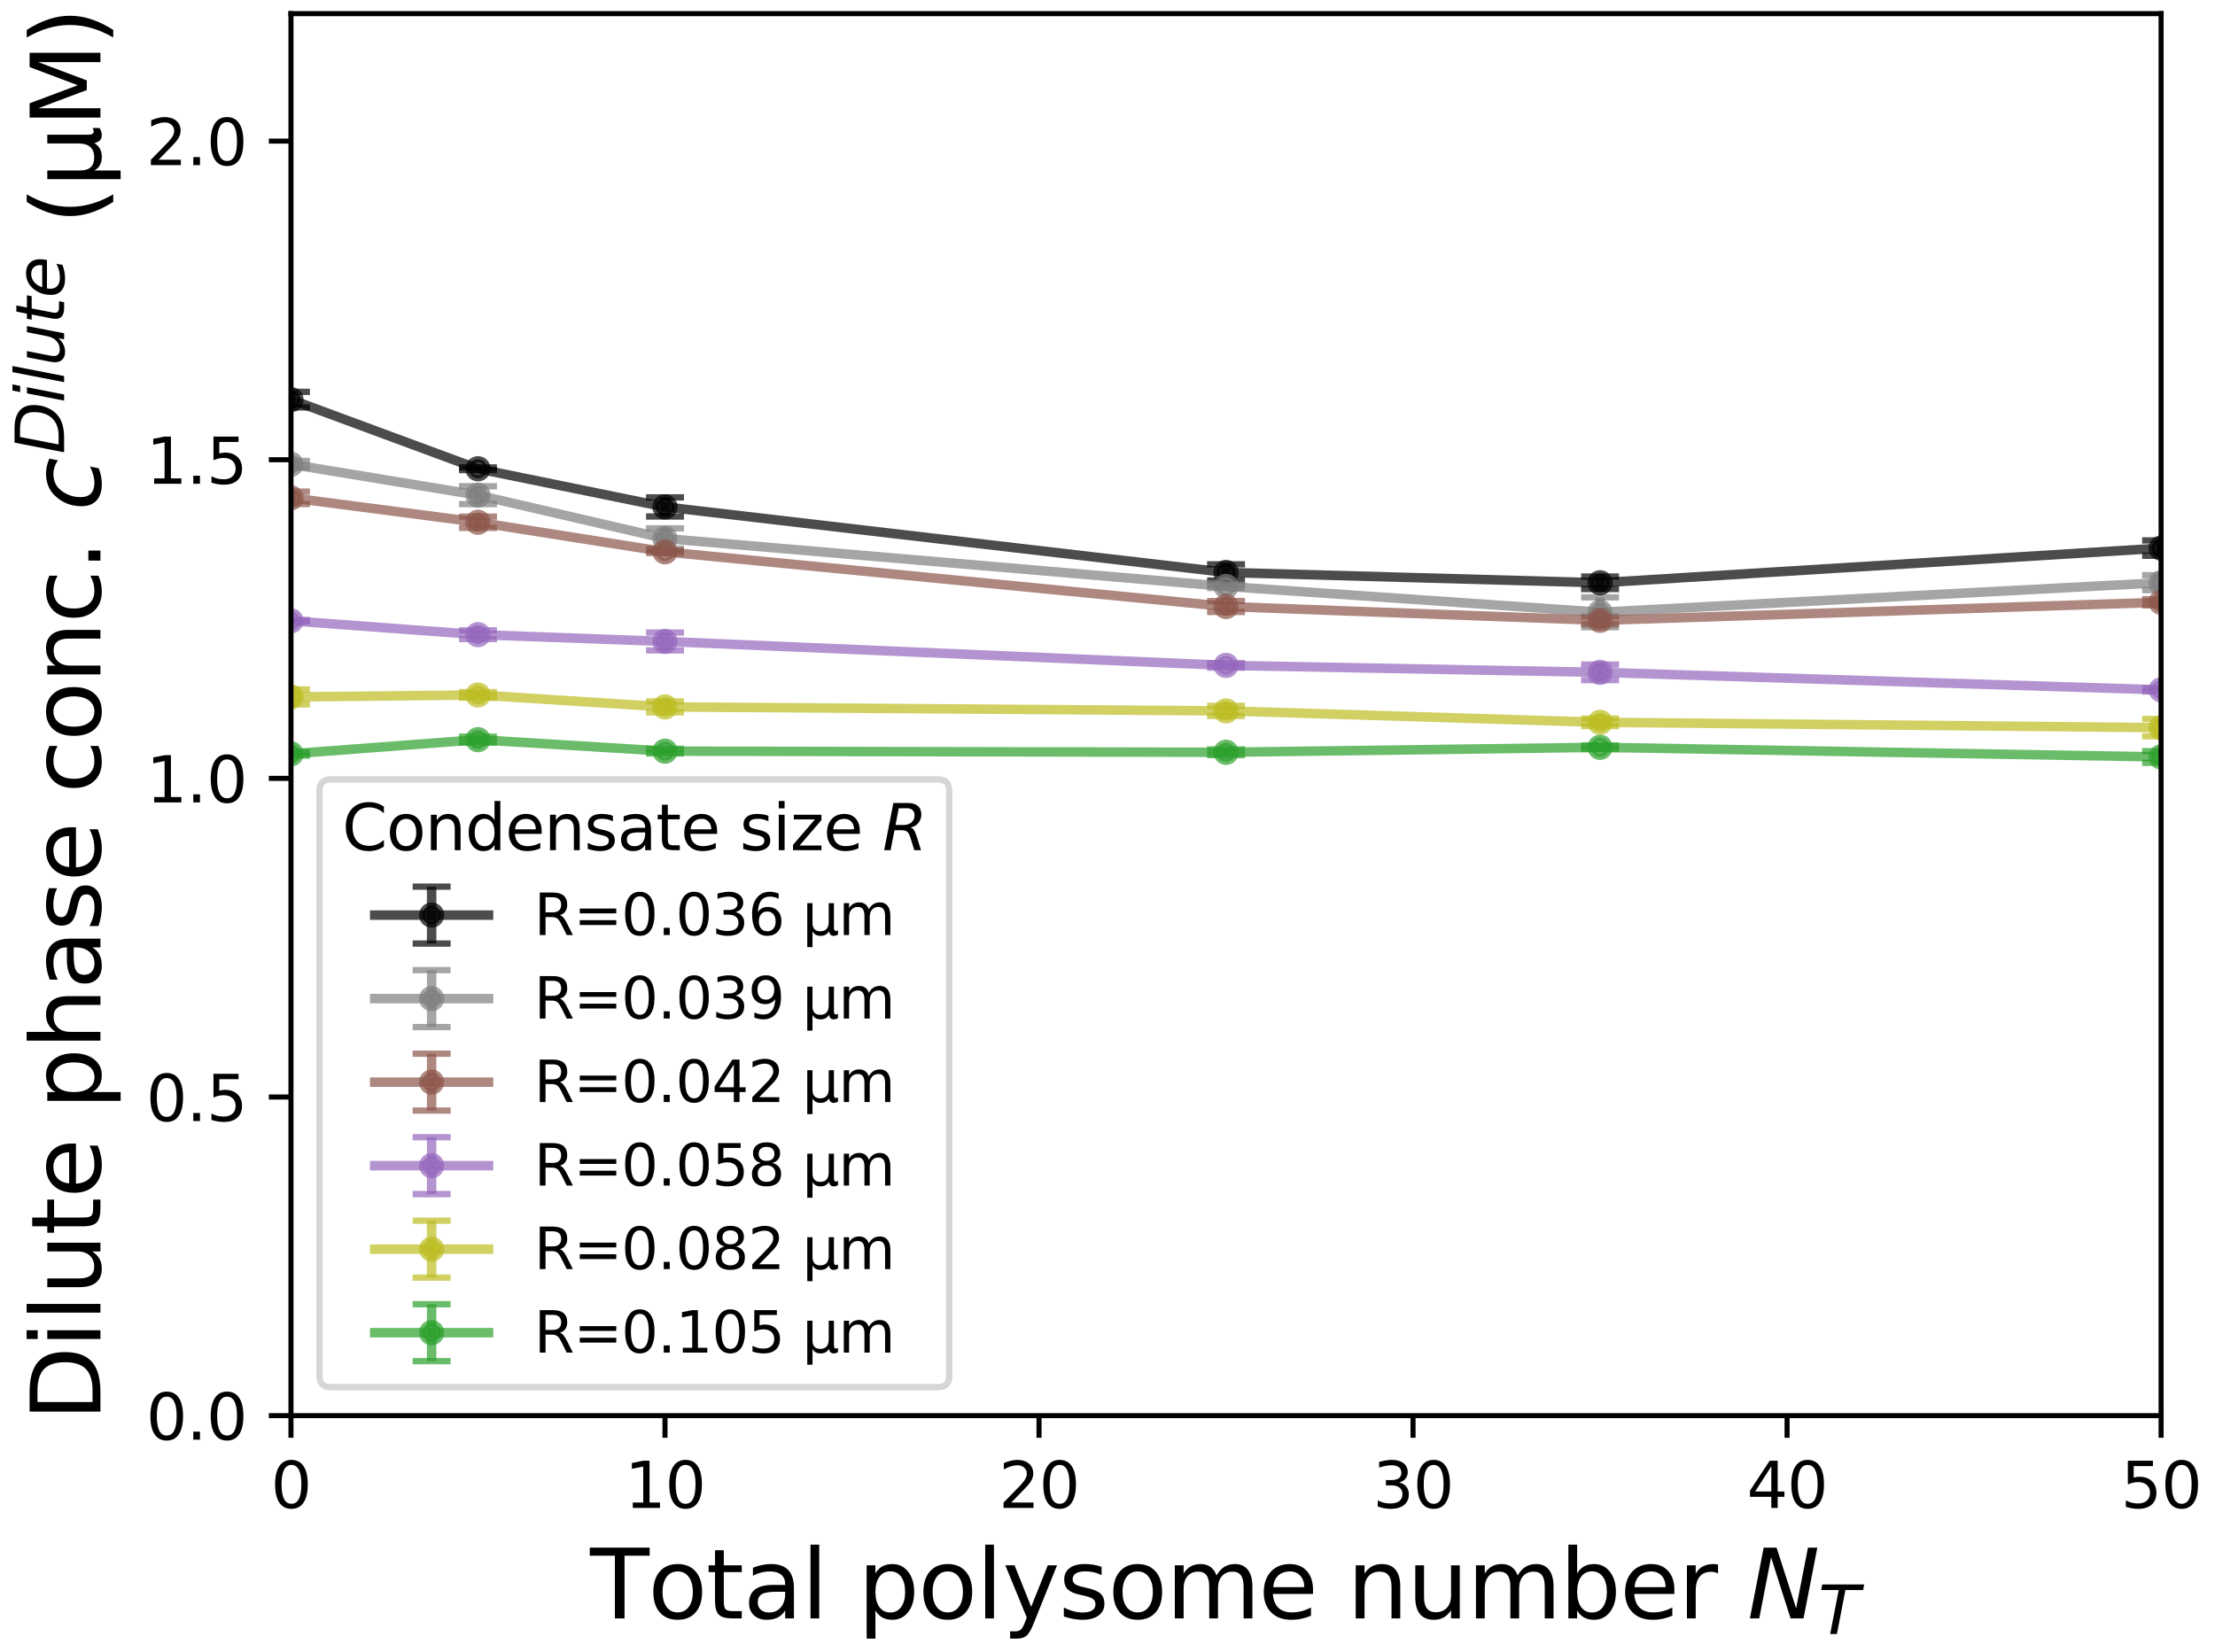 <?xml version="1.0" encoding="utf-8" standalone="no"?>
<!DOCTYPE svg PUBLIC "-//W3C//DTD SVG 1.1//EN"
  "http://www.w3.org/Graphics/SVG/1.1/DTD/svg11.dtd">
<svg xmlns:xlink="http://www.w3.org/1999/xlink" width="350.276pt" height="261.308pt" viewBox="0 0 350.276 261.308" xmlns="http://www.w3.org/2000/svg" version="1.1">
 <defs>
  <style type="text/css">*{stroke-linejoin: round; stroke-linecap: butt}</style>
 </defs>
 <g id="figure_1">
  <g id="patch_1">
   <path d="M 0 261.308 
L 350.276 261.308 
L 350.276 0 
L 0 0 
z
" style="fill: #ffffff"/>
  </g>
  <g id="axes_1">
   <g id="patch_2">
    <path d="M 46.013 223.92 
L 341.753 223.92 
L 341.753 2.16 
L 46.013 2.16 
z
" style="fill: #ffffff"/>
   </g>
   <g id="matplotlib.axis_1">
    <g id="xtick_1">
     <g id="line2d_1">
      <defs>
       <path id="mb52aef5a93" d="M 0 0 
L 0 3.5 
" style="stroke: #000000; stroke-width: 0.8"/>
      </defs>
      <g>
       <use xlink:href="#mb52aef5a93" x="46.013" y="223.92" style="stroke: #000000; stroke-width: 0.8"/>
      </g>
     </g>
     <g id="text_1">
      <!-- 0 -->
      <g transform="translate(42.832 238.518) scale(0.1 -0.1)">
       <defs>
        <path id="DejaVuSans-30" d="M 2034 4250 
Q 1547 4250 1301 3770 
Q 1056 3291 1056 2328 
Q 1056 1369 1301 889 
Q 1547 409 2034 409 
Q 2525 409 2770 889 
Q 3016 1369 3016 2328 
Q 3016 3291 2770 3770 
Q 2525 4250 2034 4250 
z
M 2034 4750 
Q 2819 4750 3233 4129 
Q 3647 3509 3647 2328 
Q 3647 1150 3233 529 
Q 2819 -91 2034 -91 
Q 1250 -91 836 529 
Q 422 1150 422 2328 
Q 422 3509 836 4129 
Q 1250 4750 2034 4750 
z
" transform="scale(0.016)"/>
       </defs>
       <use xlink:href="#DejaVuSans-30"/>
      </g>
     </g>
    </g>
    <g id="xtick_2">
     <g id="line2d_2">
      <g>
       <use xlink:href="#mb52aef5a93" x="105.161" y="223.92" style="stroke: #000000; stroke-width: 0.8"/>
      </g>
     </g>
     <g id="text_2">
      <!-- 10 -->
      <g transform="translate(98.799 238.518) scale(0.1 -0.1)">
       <defs>
        <path id="DejaVuSans-31" d="M 794 531 
L 1825 531 
L 1825 4091 
L 703 3866 
L 703 4441 
L 1819 4666 
L 2450 4666 
L 2450 531 
L 3481 531 
L 3481 0 
L 794 0 
L 794 531 
z
" transform="scale(0.016)"/>
       </defs>
       <use xlink:href="#DejaVuSans-31"/>
       <use xlink:href="#DejaVuSans-30" x="63.623"/>
      </g>
     </g>
    </g>
    <g id="xtick_3">
     <g id="line2d_3">
      <g>
       <use xlink:href="#mb52aef5a93" x="164.309" y="223.92" style="stroke: #000000; stroke-width: 0.8"/>
      </g>
     </g>
     <g id="text_3">
      <!-- 20 -->
      <g transform="translate(157.947 238.518) scale(0.1 -0.1)">
       <defs>
        <path id="DejaVuSans-32" d="M 1228 531 
L 3431 531 
L 3431 0 
L 469 0 
L 469 531 
Q 828 903 1448 1529 
Q 2069 2156 2228 2338 
Q 2531 2678 2651 2914 
Q 2772 3150 2772 3378 
Q 2772 3750 2511 3984 
Q 2250 4219 1831 4219 
Q 1534 4219 1204 4116 
Q 875 4013 500 3803 
L 500 4441 
Q 881 4594 1212 4672 
Q 1544 4750 1819 4750 
Q 2544 4750 2975 4387 
Q 3406 4025 3406 3419 
Q 3406 3131 3298 2873 
Q 3191 2616 2906 2266 
Q 2828 2175 2409 1742 
Q 1991 1309 1228 531 
z
" transform="scale(0.016)"/>
       </defs>
       <use xlink:href="#DejaVuSans-32"/>
       <use xlink:href="#DejaVuSans-30" x="63.623"/>
      </g>
     </g>
    </g>
    <g id="xtick_4">
     <g id="line2d_4">
      <g>
       <use xlink:href="#mb52aef5a93" x="223.457" y="223.92" style="stroke: #000000; stroke-width: 0.8"/>
      </g>
     </g>
     <g id="text_4">
      <!-- 30 -->
      <g transform="translate(217.095 238.518) scale(0.1 -0.1)">
       <defs>
        <path id="DejaVuSans-33" d="M 2597 2516 
Q 3050 2419 3304 2112 
Q 3559 1806 3559 1356 
Q 3559 666 3084 287 
Q 2609 -91 1734 -91 
Q 1441 -91 1130 -33 
Q 819 25 488 141 
L 488 750 
Q 750 597 1062 519 
Q 1375 441 1716 441 
Q 2309 441 2620 675 
Q 2931 909 2931 1356 
Q 2931 1769 2642 2001 
Q 2353 2234 1838 2234 
L 1294 2234 
L 1294 2753 
L 1863 2753 
Q 2328 2753 2575 2939 
Q 2822 3125 2822 3475 
Q 2822 3834 2567 4026 
Q 2313 4219 1838 4219 
Q 1578 4219 1281 4162 
Q 984 4106 628 3988 
L 628 4550 
Q 988 4650 1302 4700 
Q 1616 4750 1894 4750 
Q 2613 4750 3031 4423 
Q 3450 4097 3450 3541 
Q 3450 3153 3228 2886 
Q 3006 2619 2597 2516 
z
" transform="scale(0.016)"/>
       </defs>
       <use xlink:href="#DejaVuSans-33"/>
       <use xlink:href="#DejaVuSans-30" x="63.623"/>
      </g>
     </g>
    </g>
    <g id="xtick_5">
     <g id="line2d_5">
      <g>
       <use xlink:href="#mb52aef5a93" x="282.605" y="223.92" style="stroke: #000000; stroke-width: 0.8"/>
      </g>
     </g>
     <g id="text_5">
      <!-- 40 -->
      <g transform="translate(276.243 238.518) scale(0.1 -0.1)">
       <defs>
        <path id="DejaVuSans-34" d="M 2419 4116 
L 825 1625 
L 2419 1625 
L 2419 4116 
z
M 2253 4666 
L 3047 4666 
L 3047 1625 
L 3713 1625 
L 3713 1100 
L 3047 1100 
L 3047 0 
L 2419 0 
L 2419 1100 
L 313 1100 
L 313 1709 
L 2253 4666 
z
" transform="scale(0.016)"/>
       </defs>
       <use xlink:href="#DejaVuSans-34"/>
       <use xlink:href="#DejaVuSans-30" x="63.623"/>
      </g>
     </g>
    </g>
    <g id="xtick_6">
     <g id="line2d_6">
      <g>
       <use xlink:href="#mb52aef5a93" x="341.753" y="223.92" style="stroke: #000000; stroke-width: 0.8"/>
      </g>
     </g>
     <g id="text_6">
      <!-- 50 -->
      <g transform="translate(335.391 238.518) scale(0.1 -0.1)">
       <defs>
        <path id="DejaVuSans-35" d="M 691 4666 
L 3169 4666 
L 3169 4134 
L 1269 4134 
L 1269 2991 
Q 1406 3038 1543 3061 
Q 1681 3084 1819 3084 
Q 2600 3084 3056 2656 
Q 3513 2228 3513 1497 
Q 3513 744 3044 326 
Q 2575 -91 1722 -91 
Q 1428 -91 1123 -41 
Q 819 9 494 109 
L 494 744 
Q 775 591 1075 516 
Q 1375 441 1709 441 
Q 2250 441 2565 725 
Q 2881 1009 2881 1497 
Q 2881 1984 2565 2268 
Q 2250 2553 1709 2553 
Q 1456 2553 1204 2497 
Q 953 2441 691 2322 
L 691 4666 
z
" transform="scale(0.016)"/>
       </defs>
       <use xlink:href="#DejaVuSans-35"/>
       <use xlink:href="#DejaVuSans-30" x="63.623"/>
      </g>
     </g>
    </g>
    <g id="text_7">
     <!-- Total polysome number $N_T$ -->
     <g transform="translate(93.308 255.998) scale(0.15 -0.15)">
      <defs>
       <path id="DejaVuSans-54" d="M -19 4666 
L 3928 4666 
L 3928 4134 
L 2272 4134 
L 2272 0 
L 1638 0 
L 1638 4134 
L -19 4134 
L -19 4666 
z
" transform="scale(0.016)"/>
       <path id="DejaVuSans-6f" d="M 1959 3097 
Q 1497 3097 1228 2736 
Q 959 2375 959 1747 
Q 959 1119 1226 758 
Q 1494 397 1959 397 
Q 2419 397 2687 759 
Q 2956 1122 2956 1747 
Q 2956 2369 2687 2733 
Q 2419 3097 1959 3097 
z
M 1959 3584 
Q 2709 3584 3137 3096 
Q 3566 2609 3566 1747 
Q 3566 888 3137 398 
Q 2709 -91 1959 -91 
Q 1206 -91 779 398 
Q 353 888 353 1747 
Q 353 2609 779 3096 
Q 1206 3584 1959 3584 
z
" transform="scale(0.016)"/>
       <path id="DejaVuSans-74" d="M 1172 4494 
L 1172 3500 
L 2356 3500 
L 2356 3053 
L 1172 3053 
L 1172 1153 
Q 1172 725 1289 603 
Q 1406 481 1766 481 
L 2356 481 
L 2356 0 
L 1766 0 
Q 1100 0 847 248 
Q 594 497 594 1153 
L 594 3053 
L 172 3053 
L 172 3500 
L 594 3500 
L 594 4494 
L 1172 4494 
z
" transform="scale(0.016)"/>
       <path id="DejaVuSans-61" d="M 2194 1759 
Q 1497 1759 1228 1600 
Q 959 1441 959 1056 
Q 959 750 1161 570 
Q 1363 391 1709 391 
Q 2188 391 2477 730 
Q 2766 1069 2766 1631 
L 2766 1759 
L 2194 1759 
z
M 3341 1997 
L 3341 0 
L 2766 0 
L 2766 531 
Q 2569 213 2275 61 
Q 1981 -91 1556 -91 
Q 1019 -91 701 211 
Q 384 513 384 1019 
Q 384 1609 779 1909 
Q 1175 2209 1959 2209 
L 2766 2209 
L 2766 2266 
Q 2766 2663 2505 2880 
Q 2244 3097 1772 3097 
Q 1472 3097 1187 3025 
Q 903 2953 641 2809 
L 641 3341 
Q 956 3463 1253 3523 
Q 1550 3584 1831 3584 
Q 2591 3584 2966 3190 
Q 3341 2797 3341 1997 
z
" transform="scale(0.016)"/>
       <path id="DejaVuSans-6c" d="M 603 4863 
L 1178 4863 
L 1178 0 
L 603 0 
L 603 4863 
z
" transform="scale(0.016)"/>
       <path id="DejaVuSans-20" transform="scale(0.016)"/>
       <path id="DejaVuSans-70" d="M 1159 525 
L 1159 -1331 
L 581 -1331 
L 581 3500 
L 1159 3500 
L 1159 2969 
Q 1341 3281 1617 3432 
Q 1894 3584 2278 3584 
Q 2916 3584 3314 3078 
Q 3713 2572 3713 1747 
Q 3713 922 3314 415 
Q 2916 -91 2278 -91 
Q 1894 -91 1617 61 
Q 1341 213 1159 525 
z
M 3116 1747 
Q 3116 2381 2855 2742 
Q 2594 3103 2138 3103 
Q 1681 3103 1420 2742 
Q 1159 2381 1159 1747 
Q 1159 1113 1420 752 
Q 1681 391 2138 391 
Q 2594 391 2855 752 
Q 3116 1113 3116 1747 
z
" transform="scale(0.016)"/>
       <path id="DejaVuSans-79" d="M 2059 -325 
Q 1816 -950 1584 -1140 
Q 1353 -1331 966 -1331 
L 506 -1331 
L 506 -850 
L 844 -850 
Q 1081 -850 1212 -737 
Q 1344 -625 1503 -206 
L 1606 56 
L 191 3500 
L 800 3500 
L 1894 763 
L 2988 3500 
L 3597 3500 
L 2059 -325 
z
" transform="scale(0.016)"/>
       <path id="DejaVuSans-73" d="M 2834 3397 
L 2834 2853 
Q 2591 2978 2328 3040 
Q 2066 3103 1784 3103 
Q 1356 3103 1142 2972 
Q 928 2841 928 2578 
Q 928 2378 1081 2264 
Q 1234 2150 1697 2047 
L 1894 2003 
Q 2506 1872 2764 1633 
Q 3022 1394 3022 966 
Q 3022 478 2636 193 
Q 2250 -91 1575 -91 
Q 1294 -91 989 -36 
Q 684 19 347 128 
L 347 722 
Q 666 556 975 473 
Q 1284 391 1588 391 
Q 1994 391 2212 530 
Q 2431 669 2431 922 
Q 2431 1156 2273 1281 
Q 2116 1406 1581 1522 
L 1381 1569 
Q 847 1681 609 1914 
Q 372 2147 372 2553 
Q 372 3047 722 3315 
Q 1072 3584 1716 3584 
Q 2034 3584 2315 3537 
Q 2597 3491 2834 3397 
z
" transform="scale(0.016)"/>
       <path id="DejaVuSans-6d" d="M 3328 2828 
Q 3544 3216 3844 3400 
Q 4144 3584 4550 3584 
Q 5097 3584 5394 3201 
Q 5691 2819 5691 2113 
L 5691 0 
L 5113 0 
L 5113 2094 
Q 5113 2597 4934 2840 
Q 4756 3084 4391 3084 
Q 3944 3084 3684 2787 
Q 3425 2491 3425 1978 
L 3425 0 
L 2847 0 
L 2847 2094 
Q 2847 2600 2669 2842 
Q 2491 3084 2119 3084 
Q 1678 3084 1418 2786 
Q 1159 2488 1159 1978 
L 1159 0 
L 581 0 
L 581 3500 
L 1159 3500 
L 1159 2956 
Q 1356 3278 1631 3431 
Q 1906 3584 2284 3584 
Q 2666 3584 2933 3390 
Q 3200 3197 3328 2828 
z
" transform="scale(0.016)"/>
       <path id="DejaVuSans-65" d="M 3597 1894 
L 3597 1613 
L 953 1613 
Q 991 1019 1311 708 
Q 1631 397 2203 397 
Q 2534 397 2845 478 
Q 3156 559 3463 722 
L 3463 178 
Q 3153 47 2828 -22 
Q 2503 -91 2169 -91 
Q 1331 -91 842 396 
Q 353 884 353 1716 
Q 353 2575 817 3079 
Q 1281 3584 2069 3584 
Q 2775 3584 3186 3129 
Q 3597 2675 3597 1894 
z
M 3022 2063 
Q 3016 2534 2758 2815 
Q 2500 3097 2075 3097 
Q 1594 3097 1305 2825 
Q 1016 2553 972 2059 
L 3022 2063 
z
" transform="scale(0.016)"/>
       <path id="DejaVuSans-6e" d="M 3513 2113 
L 3513 0 
L 2938 0 
L 2938 2094 
Q 2938 2591 2744 2837 
Q 2550 3084 2163 3084 
Q 1697 3084 1428 2787 
Q 1159 2491 1159 1978 
L 1159 0 
L 581 0 
L 581 3500 
L 1159 3500 
L 1159 2956 
Q 1366 3272 1645 3428 
Q 1925 3584 2291 3584 
Q 2894 3584 3203 3211 
Q 3513 2838 3513 2113 
z
" transform="scale(0.016)"/>
       <path id="DejaVuSans-75" d="M 544 1381 
L 544 3500 
L 1119 3500 
L 1119 1403 
Q 1119 906 1312 657 
Q 1506 409 1894 409 
Q 2359 409 2629 706 
Q 2900 1003 2900 1516 
L 2900 3500 
L 3475 3500 
L 3475 0 
L 2900 0 
L 2900 538 
Q 2691 219 2414 64 
Q 2138 -91 1772 -91 
Q 1169 -91 856 284 
Q 544 659 544 1381 
z
M 1991 3584 
L 1991 3584 
z
" transform="scale(0.016)"/>
       <path id="DejaVuSans-62" d="M 3116 1747 
Q 3116 2381 2855 2742 
Q 2594 3103 2138 3103 
Q 1681 3103 1420 2742 
Q 1159 2381 1159 1747 
Q 1159 1113 1420 752 
Q 1681 391 2138 391 
Q 2594 391 2855 752 
Q 3116 1113 3116 1747 
z
M 1159 2969 
Q 1341 3281 1617 3432 
Q 1894 3584 2278 3584 
Q 2916 3584 3314 3078 
Q 3713 2572 3713 1747 
Q 3713 922 3314 415 
Q 2916 -91 2278 -91 
Q 1894 -91 1617 61 
Q 1341 213 1159 525 
L 1159 0 
L 581 0 
L 581 4863 
L 1159 4863 
L 1159 2969 
z
" transform="scale(0.016)"/>
       <path id="DejaVuSans-72" d="M 2631 2963 
Q 2534 3019 2420 3045 
Q 2306 3072 2169 3072 
Q 1681 3072 1420 2755 
Q 1159 2438 1159 1844 
L 1159 0 
L 581 0 
L 581 3500 
L 1159 3500 
L 1159 2956 
Q 1341 3275 1631 3429 
Q 1922 3584 2338 3584 
Q 2397 3584 2469 3576 
Q 2541 3569 2628 3553 
L 2631 2963 
z
" transform="scale(0.016)"/>
       <path id="DejaVuSans-Oblique-4e" d="M 1081 4666 
L 1931 4666 
L 3219 666 
L 4000 4666 
L 4616 4666 
L 3706 0 
L 2853 0 
L 1569 4025 
L 788 0 
L 172 0 
L 1081 4666 
z
" transform="scale(0.016)"/>
       <path id="DejaVuSans-Oblique-54" d="M 378 4666 
L 4325 4666 
L 4225 4134 
L 2559 4134 
L 1759 0 
L 1125 0 
L 1925 4134 
L 275 4134 
L 378 4666 
z
" transform="scale(0.016)"/>
      </defs>
      <use xlink:href="#DejaVuSans-54" transform="translate(0 0.016)"/>
      <use xlink:href="#DejaVuSans-6f" transform="translate(61.084 0.016)"/>
      <use xlink:href="#DejaVuSans-74" transform="translate(122.266 0.016)"/>
      <use xlink:href="#DejaVuSans-61" transform="translate(161.475 0.016)"/>
      <use xlink:href="#DejaVuSans-6c" transform="translate(222.754 0.016)"/>
      <use xlink:href="#DejaVuSans-20" transform="translate(250.537 0.016)"/>
      <use xlink:href="#DejaVuSans-70" transform="translate(282.324 0.016)"/>
      <use xlink:href="#DejaVuSans-6f" transform="translate(345.801 0.016)"/>
      <use xlink:href="#DejaVuSans-6c" transform="translate(406.982 0.016)"/>
      <use xlink:href="#DejaVuSans-79" transform="translate(434.766 0.016)"/>
      <use xlink:href="#DejaVuSans-73" transform="translate(493.945 0.016)"/>
      <use xlink:href="#DejaVuSans-6f" transform="translate(546.045 0.016)"/>
      <use xlink:href="#DejaVuSans-6d" transform="translate(607.227 0.016)"/>
      <use xlink:href="#DejaVuSans-65" transform="translate(704.639 0.016)"/>
      <use xlink:href="#DejaVuSans-20" transform="translate(766.162 0.016)"/>
      <use xlink:href="#DejaVuSans-6e" transform="translate(797.949 0.016)"/>
      <use xlink:href="#DejaVuSans-75" transform="translate(861.328 0.016)"/>
      <use xlink:href="#DejaVuSans-6d" transform="translate(924.707 0.016)"/>
      <use xlink:href="#DejaVuSans-62" transform="translate(1022.119 0.016)"/>
      <use xlink:href="#DejaVuSans-65" transform="translate(1085.596 0.016)"/>
      <use xlink:href="#DejaVuSans-72" transform="translate(1147.119 0.016)"/>
      <use xlink:href="#DejaVuSans-20" transform="translate(1188.232 0.016)"/>
      <use xlink:href="#DejaVuSans-Oblique-4e" transform="translate(1220.02 0.016)"/>
      <use xlink:href="#DejaVuSans-Oblique-54" transform="translate(1294.824 -16.391) scale(0.7)"/>
     </g>
    </g>
   </g>
   <g id="matplotlib.axis_2">
    <g id="ytick_1">
     <g id="line2d_7">
      <defs>
       <path id="m8cb52069a3" d="M 0 0 
L -3.5 0 
" style="stroke: #000000; stroke-width: 0.8"/>
      </defs>
      <g>
       <use xlink:href="#m8cb52069a3" x="46.013" y="223.92" style="stroke: #000000; stroke-width: 0.8"/>
      </g>
     </g>
     <g id="text_8">
      <!-- 0.0 -->
      <g transform="translate(23.11 227.719) scale(0.1 -0.1)">
       <defs>
        <path id="DejaVuSans-2e" d="M 684 794 
L 1344 794 
L 1344 0 
L 684 0 
L 684 794 
z
" transform="scale(0.016)"/>
       </defs>
       <use xlink:href="#DejaVuSans-30"/>
       <use xlink:href="#DejaVuSans-2e" x="63.623"/>
       <use xlink:href="#DejaVuSans-30" x="95.41"/>
      </g>
     </g>
    </g>
    <g id="ytick_2">
     <g id="line2d_8">
      <g>
       <use xlink:href="#m8cb52069a3" x="46.013" y="173.52" style="stroke: #000000; stroke-width: 0.8"/>
      </g>
     </g>
     <g id="text_9">
      <!-- 0.5 -->
      <g transform="translate(23.11 177.319) scale(0.1 -0.1)">
       <use xlink:href="#DejaVuSans-30"/>
       <use xlink:href="#DejaVuSans-2e" x="63.623"/>
       <use xlink:href="#DejaVuSans-35" x="95.41"/>
      </g>
     </g>
    </g>
    <g id="ytick_3">
     <g id="line2d_9">
      <g>
       <use xlink:href="#m8cb52069a3" x="46.013" y="123.12" style="stroke: #000000; stroke-width: 0.8"/>
      </g>
     </g>
     <g id="text_10">
      <!-- 1.0 -->
      <g transform="translate(23.11 126.919) scale(0.1 -0.1)">
       <use xlink:href="#DejaVuSans-31"/>
       <use xlink:href="#DejaVuSans-2e" x="63.623"/>
       <use xlink:href="#DejaVuSans-30" x="95.41"/>
      </g>
     </g>
    </g>
    <g id="ytick_4">
     <g id="line2d_10">
      <g>
       <use xlink:href="#m8cb52069a3" x="46.013" y="72.72" style="stroke: #000000; stroke-width: 0.8"/>
      </g>
     </g>
     <g id="text_11">
      <!-- 1.5 -->
      <g transform="translate(23.11 76.519) scale(0.1 -0.1)">
       <use xlink:href="#DejaVuSans-31"/>
       <use xlink:href="#DejaVuSans-2e" x="63.623"/>
       <use xlink:href="#DejaVuSans-35" x="95.41"/>
      </g>
     </g>
    </g>
    <g id="ytick_5">
     <g id="line2d_11">
      <g>
       <use xlink:href="#m8cb52069a3" x="46.013" y="22.32" style="stroke: #000000; stroke-width: 0.8"/>
      </g>
     </g>
     <g id="text_12">
      <!-- 2.0 -->
      <g transform="translate(23.11 26.119) scale(0.1 -0.1)">
       <use xlink:href="#DejaVuSans-32"/>
       <use xlink:href="#DejaVuSans-2e" x="63.623"/>
       <use xlink:href="#DejaVuSans-30" x="95.41"/>
      </g>
     </g>
    </g>
    <g id="text_13">
     <!-- Dilute phase conc. $c^{Dilute}$ (µM) -->
     <g transform="translate(15.96 224.79) rotate(-90) scale(0.15 -0.15)">
      <defs>
       <path id="DejaVuSans-44" d="M 1259 4147 
L 1259 519 
L 2022 519 
Q 2988 519 3436 956 
Q 3884 1394 3884 2338 
Q 3884 3275 3436 3711 
Q 2988 4147 2022 4147 
L 1259 4147 
z
M 628 4666 
L 1925 4666 
Q 3281 4666 3915 4102 
Q 4550 3538 4550 2338 
Q 4550 1131 3912 565 
Q 3275 0 1925 0 
L 628 0 
L 628 4666 
z
" transform="scale(0.016)"/>
       <path id="DejaVuSans-69" d="M 603 3500 
L 1178 3500 
L 1178 0 
L 603 0 
L 603 3500 
z
M 603 4863 
L 1178 4863 
L 1178 4134 
L 603 4134 
L 603 4863 
z
" transform="scale(0.016)"/>
       <path id="DejaVuSans-68" d="M 3513 2113 
L 3513 0 
L 2938 0 
L 2938 2094 
Q 2938 2591 2744 2837 
Q 2550 3084 2163 3084 
Q 1697 3084 1428 2787 
Q 1159 2491 1159 1978 
L 1159 0 
L 581 0 
L 581 4863 
L 1159 4863 
L 1159 2956 
Q 1366 3272 1645 3428 
Q 1925 3584 2291 3584 
Q 2894 3584 3203 3211 
Q 3513 2838 3513 2113 
z
" transform="scale(0.016)"/>
       <path id="DejaVuSans-63" d="M 3122 3366 
L 3122 2828 
Q 2878 2963 2633 3030 
Q 2388 3097 2138 3097 
Q 1578 3097 1268 2742 
Q 959 2388 959 1747 
Q 959 1106 1268 751 
Q 1578 397 2138 397 
Q 2388 397 2633 464 
Q 2878 531 3122 666 
L 3122 134 
Q 2881 22 2623 -34 
Q 2366 -91 2075 -91 
Q 1284 -91 818 406 
Q 353 903 353 1747 
Q 353 2603 823 3093 
Q 1294 3584 2113 3584 
Q 2378 3584 2631 3529 
Q 2884 3475 3122 3366 
z
" transform="scale(0.016)"/>
       <path id="DejaVuSans-Oblique-63" d="M 3431 3366 
L 3316 2797 
Q 3109 2947 2876 3022 
Q 2644 3097 2394 3097 
Q 2119 3097 1870 3000 
Q 1622 2903 1453 2725 
Q 1184 2453 1037 2087 
Q 891 1722 891 1331 
Q 891 859 1127 628 
Q 1363 397 1844 397 
Q 2081 397 2348 469 
Q 2616 541 2906 684 
L 2797 116 
Q 2547 13 2283 -39 
Q 2019 -91 1741 -91 
Q 1044 -91 669 257 
Q 294 606 294 1253 
Q 294 1797 489 2255 
Q 684 2713 1069 3078 
Q 1331 3328 1684 3456 
Q 2038 3584 2456 3584 
Q 2700 3584 2940 3529 
Q 3181 3475 3431 3366 
z
" transform="scale(0.016)"/>
       <path id="DejaVuSans-Oblique-44" d="M 1081 4666 
L 2438 4666 
Q 3519 4666 4070 4208 
Q 4622 3750 4622 2847 
Q 4622 2250 4412 1698 
Q 4203 1147 3834 769 
Q 3463 381 2891 190 
Q 2319 0 1538 0 
L 172 0 
L 1081 4666 
z
M 1613 4147 
L 909 519 
L 1734 519 
Q 2794 519 3375 1128 
Q 3956 1738 3956 2847 
Q 3956 3519 3581 3833 
Q 3206 4147 2406 4147 
L 1613 4147 
z
" transform="scale(0.016)"/>
       <path id="DejaVuSans-Oblique-69" d="M 1172 4863 
L 1747 4863 
L 1606 4134 
L 1031 4134 
L 1172 4863 
z
M 909 3500 
L 1484 3500 
L 800 0 
L 225 0 
L 909 3500 
z
" transform="scale(0.016)"/>
       <path id="DejaVuSans-Oblique-6c" d="M 1172 4863 
L 1747 4863 
L 800 0 
L 225 0 
L 1172 4863 
z
" transform="scale(0.016)"/>
       <path id="DejaVuSans-Oblique-75" d="M 428 1388 
L 838 3500 
L 1416 3500 
L 1006 1409 
Q 975 1256 961 1147 
Q 947 1038 947 966 
Q 947 700 1109 554 
Q 1272 409 1569 409 
Q 2031 409 2368 721 
Q 2706 1034 2809 1563 
L 3194 3500 
L 3769 3500 
L 3091 0 
L 2516 0 
L 2631 550 
Q 2388 244 2052 76 
Q 1716 -91 1338 -91 
Q 878 -91 622 161 
Q 366 413 366 863 
Q 366 956 381 1097 
Q 397 1238 428 1388 
z
" transform="scale(0.016)"/>
       <path id="DejaVuSans-Oblique-74" d="M 2706 3500 
L 2619 3053 
L 1472 3053 
L 1100 1153 
Q 1081 1047 1072 975 
Q 1063 903 1063 863 
Q 1063 663 1183 572 
Q 1303 481 1569 481 
L 2150 481 
L 2053 0 
L 1503 0 
Q 991 0 739 200 
Q 488 400 488 806 
Q 488 878 497 964 
Q 506 1050 525 1153 
L 897 3053 
L 409 3053 
L 500 3500 
L 978 3500 
L 1172 4494 
L 1747 4494 
L 1556 3500 
L 2706 3500 
z
" transform="scale(0.016)"/>
       <path id="DejaVuSans-Oblique-65" d="M 3078 2063 
Q 3088 2113 3092 2166 
Q 3097 2219 3097 2272 
Q 3097 2653 2873 2875 
Q 2650 3097 2266 3097 
Q 1838 3097 1509 2826 
Q 1181 2556 1013 2059 
L 3078 2063 
z
M 3578 1613 
L 903 1613 
Q 884 1494 878 1425 
Q 872 1356 872 1306 
Q 872 872 1139 634 
Q 1406 397 1894 397 
Q 2269 397 2603 481 
Q 2938 566 3225 728 
L 3116 159 
Q 2806 34 2476 -28 
Q 2147 -91 1806 -91 
Q 1078 -91 686 257 
Q 294 606 294 1247 
Q 294 1794 489 2264 
Q 684 2734 1063 3103 
Q 1306 3334 1642 3459 
Q 1978 3584 2356 3584 
Q 2950 3584 3301 3228 
Q 3653 2872 3653 2272 
Q 3653 2128 3634 1964 
Q 3616 1800 3578 1613 
z
" transform="scale(0.016)"/>
       <path id="DejaVuSans-28" d="M 1984 4856 
Q 1566 4138 1362 3434 
Q 1159 2731 1159 2009 
Q 1159 1288 1364 580 
Q 1569 -128 1984 -844 
L 1484 -844 
Q 1016 -109 783 600 
Q 550 1309 550 2009 
Q 550 2706 781 3412 
Q 1013 4119 1484 4856 
L 1984 4856 
z
" transform="scale(0.016)"/>
       <path id="DejaVuSans-b5" d="M 544 -1331 
L 544 3500 
L 1119 3500 
L 1119 1325 
Q 1119 872 1334 640 
Q 1550 409 1972 409 
Q 2434 409 2667 671 
Q 2900 934 2900 1459 
L 2900 3500 
L 3475 3500 
L 3475 806 
Q 3475 619 3529 530 
Q 3584 441 3700 441 
Q 3728 441 3778 458 
Q 3828 475 3916 513 
L 3916 50 
Q 3788 -22 3673 -56 
Q 3559 -91 3450 -91 
Q 3234 -91 3106 31 
Q 2978 153 2931 403 
Q 2775 156 2548 32 
Q 2322 -91 2016 -91 
Q 1697 -91 1473 31 
Q 1250 153 1119 397 
L 1119 -1331 
L 544 -1331 
z
" transform="scale(0.016)"/>
       <path id="DejaVuSans-4d" d="M 628 4666 
L 1569 4666 
L 2759 1491 
L 3956 4666 
L 4897 4666 
L 4897 0 
L 4281 0 
L 4281 4097 
L 3078 897 
L 2444 897 
L 1241 4097 
L 1241 0 
L 628 0 
L 628 4666 
z
" transform="scale(0.016)"/>
       <path id="DejaVuSans-29" d="M 513 4856 
L 1013 4856 
Q 1481 4119 1714 3412 
Q 1947 2706 1947 2009 
Q 1947 1309 1714 600 
Q 1481 -109 1013 -844 
L 513 -844 
Q 928 -128 1133 580 
Q 1338 1288 1338 2009 
Q 1338 2731 1133 3434 
Q 928 4138 513 4856 
z
" transform="scale(0.016)"/>
      </defs>
      <use xlink:href="#DejaVuSans-44" transform="translate(0 0.53)"/>
      <use xlink:href="#DejaVuSans-69" transform="translate(77.002 0.53)"/>
      <use xlink:href="#DejaVuSans-6c" transform="translate(104.785 0.53)"/>
      <use xlink:href="#DejaVuSans-75" transform="translate(132.568 0.53)"/>
      <use xlink:href="#DejaVuSans-74" transform="translate(195.947 0.53)"/>
      <use xlink:href="#DejaVuSans-65" transform="translate(235.156 0.53)"/>
      <use xlink:href="#DejaVuSans-20" transform="translate(296.68 0.53)"/>
      <use xlink:href="#DejaVuSans-70" transform="translate(328.467 0.53)"/>
      <use xlink:href="#DejaVuSans-68" transform="translate(391.943 0.53)"/>
      <use xlink:href="#DejaVuSans-61" transform="translate(455.322 0.53)"/>
      <use xlink:href="#DejaVuSans-73" transform="translate(516.602 0.53)"/>
      <use xlink:href="#DejaVuSans-65" transform="translate(568.701 0.53)"/>
      <use xlink:href="#DejaVuSans-20" transform="translate(630.225 0.53)"/>
      <use xlink:href="#DejaVuSans-63" transform="translate(662.012 0.53)"/>
      <use xlink:href="#DejaVuSans-6f" transform="translate(716.992 0.53)"/>
      <use xlink:href="#DejaVuSans-6e" transform="translate(778.174 0.53)"/>
      <use xlink:href="#DejaVuSans-63" transform="translate(841.553 0.53)"/>
      <use xlink:href="#DejaVuSans-2e" transform="translate(896.533 0.53)"/>
      <use xlink:href="#DejaVuSans-20" transform="translate(928.32 0.53)"/>
      <use xlink:href="#DejaVuSans-Oblique-63" transform="translate(960.107 0.53)"/>
      <use xlink:href="#DejaVuSans-Oblique-44" transform="translate(1019.738 38.811) scale(0.7)"/>
      <use xlink:href="#DejaVuSans-Oblique-69" transform="translate(1073.639 38.811) scale(0.7)"/>
      <use xlink:href="#DejaVuSans-Oblique-6c" transform="translate(1093.087 38.811) scale(0.7)"/>
      <use xlink:href="#DejaVuSans-Oblique-75" transform="translate(1112.536 38.811) scale(0.7)"/>
      <use xlink:href="#DejaVuSans-Oblique-74" transform="translate(1156.901 38.811) scale(0.7)"/>
      <use xlink:href="#DejaVuSans-Oblique-65" transform="translate(1184.347 38.811) scale(0.7)"/>
      <use xlink:href="#DejaVuSans-20" transform="translate(1230.148 0.53)"/>
      <use xlink:href="#DejaVuSans-28" transform="translate(1261.935 0.53)"/>
      <use xlink:href="#DejaVuSans-b5" transform="translate(1300.949 0.53)"/>
      <use xlink:href="#DejaVuSans-4d" transform="translate(1364.572 0.53)"/>
      <use xlink:href="#DejaVuSans-29" transform="translate(1450.851 0.53)"/>
     </g>
    </g>
   </g>
   <g id="LineCollection_1">
    <path d="M 46.013 64.445 
L 46.013 61.977 
" clip-path="url(#p7a3f087169)" style="fill: none; stroke: #000000; stroke-opacity: 0.7; stroke-width: 1.5"/>
    <path d="M 75.587 74.36 
L 75.587 73.937 
" clip-path="url(#p7a3f087169)" style="fill: none; stroke: #000000; stroke-opacity: 0.7; stroke-width: 1.5"/>
    <path d="M 105.161 81.694 
L 105.161 78.672 
" clip-path="url(#p7a3f087169)" style="fill: none; stroke: #000000; stroke-opacity: 0.7; stroke-width: 1.5"/>
    <path d="M 193.883 91.822 
L 193.883 89.267 
" clip-path="url(#p7a3f087169)" style="fill: none; stroke: #000000; stroke-opacity: 0.7; stroke-width: 1.5"/>
    <path d="M 253.031 93.169 
L 253.031 91.196 
" clip-path="url(#p7a3f087169)" style="fill: none; stroke: #000000; stroke-opacity: 0.7; stroke-width: 1.5"/>
    <path d="M 341.753 87.912 
L 341.753 85.483 
" clip-path="url(#p7a3f087169)" style="fill: none; stroke: #000000; stroke-opacity: 0.7; stroke-width: 1.5"/>
   </g>
   <g id="line2d_12">
    <defs>
     <path id="md4c8e60792" d="M 3 0 
L -3 -0 
" style="stroke: #000000; stroke-opacity: 0.7"/>
    </defs>
    <g clip-path="url(#p7a3f087169)">
     <use xlink:href="#md4c8e60792" x="46.013" y="64.445" style="fill-opacity: 0.7; stroke: #000000; stroke-opacity: 0.7"/>
     <use xlink:href="#md4c8e60792" x="75.587" y="74.36" style="fill-opacity: 0.7; stroke: #000000; stroke-opacity: 0.7"/>
     <use xlink:href="#md4c8e60792" x="105.161" y="81.694" style="fill-opacity: 0.7; stroke: #000000; stroke-opacity: 0.7"/>
     <use xlink:href="#md4c8e60792" x="193.883" y="91.822" style="fill-opacity: 0.7; stroke: #000000; stroke-opacity: 0.7"/>
     <use xlink:href="#md4c8e60792" x="253.031" y="93.169" style="fill-opacity: 0.7; stroke: #000000; stroke-opacity: 0.7"/>
     <use xlink:href="#md4c8e60792" x="341.753" y="87.912" style="fill-opacity: 0.7; stroke: #000000; stroke-opacity: 0.7"/>
    </g>
   </g>
   <g id="line2d_13">
    <g clip-path="url(#p7a3f087169)">
     <use xlink:href="#md4c8e60792" x="46.013" y="61.977" style="fill-opacity: 0.7; stroke: #000000; stroke-opacity: 0.7"/>
     <use xlink:href="#md4c8e60792" x="75.587" y="73.937" style="fill-opacity: 0.7; stroke: #000000; stroke-opacity: 0.7"/>
     <use xlink:href="#md4c8e60792" x="105.161" y="78.672" style="fill-opacity: 0.7; stroke: #000000; stroke-opacity: 0.7"/>
     <use xlink:href="#md4c8e60792" x="193.883" y="89.267" style="fill-opacity: 0.7; stroke: #000000; stroke-opacity: 0.7"/>
     <use xlink:href="#md4c8e60792" x="253.031" y="91.196" style="fill-opacity: 0.7; stroke: #000000; stroke-opacity: 0.7"/>
     <use xlink:href="#md4c8e60792" x="341.753" y="85.483" style="fill-opacity: 0.7; stroke: #000000; stroke-opacity: 0.7"/>
    </g>
   </g>
   <g id="LineCollection_2">
    <path clip-path="url(#p7a3f087169)" style="fill: none; stroke: #000000; stroke-opacity: 0.7; stroke-width: 1.5"/>
   </g>
   <g id="line2d_14">
    <g clip-path="url(#p7a3f087169)">
     <use xlink:href="#md4c8e60792" x="46.013" y="324.72" style="fill-opacity: 0.7; stroke: #000000; stroke-opacity: 0.7"/>
    </g>
   </g>
   <g id="line2d_15">
    <g clip-path="url(#p7a3f087169)">
     <use xlink:href="#md4c8e60792" x="46.013" y="324.72" style="fill-opacity: 0.7; stroke: #000000; stroke-opacity: 0.7"/>
    </g>
   </g>
   <g id="LineCollection_3">
    <path d="M 46.013 73.964 
L 46.013 72.906 
" clip-path="url(#p7a3f087169)" style="fill: none; stroke: #7f7f7f; stroke-opacity: 0.7; stroke-width: 1.5"/>
    <path d="M 75.587 79.733 
L 75.587 76.911 
" clip-path="url(#p7a3f087169)" style="fill: none; stroke: #7f7f7f; stroke-opacity: 0.7; stroke-width: 1.5"/>
    <path d="M 105.161 86.793 
L 105.161 83.573 
" clip-path="url(#p7a3f087169)" style="fill: none; stroke: #7f7f7f; stroke-opacity: 0.7; stroke-width: 1.5"/>
    <path d="M 193.883 93.004 
L 193.883 92.51 
" clip-path="url(#p7a3f087169)" style="fill: none; stroke: #7f7f7f; stroke-opacity: 0.7; stroke-width: 1.5"/>
    <path d="M 253.031 99.2 
L 253.031 94.482 
" clip-path="url(#p7a3f087169)" style="fill: none; stroke: #7f7f7f; stroke-opacity: 0.7; stroke-width: 1.5"/>
    <path d="M 341.753 93.35 
L 341.753 90.982 
" clip-path="url(#p7a3f087169)" style="fill: none; stroke: #7f7f7f; stroke-opacity: 0.7; stroke-width: 1.5"/>
   </g>
   <g id="line2d_16">
    <defs>
     <path id="mdfa7115906" d="M 3 0 
L -3 -0 
" style="stroke: #7f7f7f; stroke-opacity: 0.7"/>
    </defs>
    <g clip-path="url(#p7a3f087169)">
     <use xlink:href="#mdfa7115906" x="46.013" y="73.964" style="fill: #7f7f7f; fill-opacity: 0.7; stroke: #7f7f7f; stroke-opacity: 0.7"/>
     <use xlink:href="#mdfa7115906" x="75.587" y="79.733" style="fill: #7f7f7f; fill-opacity: 0.7; stroke: #7f7f7f; stroke-opacity: 0.7"/>
     <use xlink:href="#mdfa7115906" x="105.161" y="86.793" style="fill: #7f7f7f; fill-opacity: 0.7; stroke: #7f7f7f; stroke-opacity: 0.7"/>
     <use xlink:href="#mdfa7115906" x="193.883" y="93.004" style="fill: #7f7f7f; fill-opacity: 0.7; stroke: #7f7f7f; stroke-opacity: 0.7"/>
     <use xlink:href="#mdfa7115906" x="253.031" y="99.2" style="fill: #7f7f7f; fill-opacity: 0.7; stroke: #7f7f7f; stroke-opacity: 0.7"/>
     <use xlink:href="#mdfa7115906" x="341.753" y="93.35" style="fill: #7f7f7f; fill-opacity: 0.7; stroke: #7f7f7f; stroke-opacity: 0.7"/>
    </g>
   </g>
   <g id="line2d_17">
    <g clip-path="url(#p7a3f087169)">
     <use xlink:href="#mdfa7115906" x="46.013" y="72.906" style="fill: #7f7f7f; fill-opacity: 0.7; stroke: #7f7f7f; stroke-opacity: 0.7"/>
     <use xlink:href="#mdfa7115906" x="75.587" y="76.911" style="fill: #7f7f7f; fill-opacity: 0.7; stroke: #7f7f7f; stroke-opacity: 0.7"/>
     <use xlink:href="#mdfa7115906" x="105.161" y="83.573" style="fill: #7f7f7f; fill-opacity: 0.7; stroke: #7f7f7f; stroke-opacity: 0.7"/>
     <use xlink:href="#mdfa7115906" x="193.883" y="92.51" style="fill: #7f7f7f; fill-opacity: 0.7; stroke: #7f7f7f; stroke-opacity: 0.7"/>
     <use xlink:href="#mdfa7115906" x="253.031" y="94.482" style="fill: #7f7f7f; fill-opacity: 0.7; stroke: #7f7f7f; stroke-opacity: 0.7"/>
     <use xlink:href="#mdfa7115906" x="341.753" y="90.982" style="fill: #7f7f7f; fill-opacity: 0.7; stroke: #7f7f7f; stroke-opacity: 0.7"/>
    </g>
   </g>
   <g id="LineCollection_4">
    <path clip-path="url(#p7a3f087169)" style="fill: none; stroke: #7f7f7f; stroke-opacity: 0.7; stroke-width: 1.5"/>
   </g>
   <g id="line2d_18">
    <g clip-path="url(#p7a3f087169)">
     <use xlink:href="#mdfa7115906" x="46.013" y="324.72" style="fill: #7f7f7f; fill-opacity: 0.7; stroke: #7f7f7f; stroke-opacity: 0.7"/>
    </g>
   </g>
   <g id="line2d_19">
    <g clip-path="url(#p7a3f087169)">
     <use xlink:href="#mdfa7115906" x="46.013" y="324.72" style="fill: #7f7f7f; fill-opacity: 0.7; stroke: #7f7f7f; stroke-opacity: 0.7"/>
    </g>
   </g>
   <g id="LineCollection_5">
    <path d="M 46.013 79.721 
L 46.013 77.77 
" clip-path="url(#p7a3f087169)" style="fill: none; stroke: #8c564b; stroke-opacity: 0.7; stroke-width: 1.5"/>
    <path d="M 75.587 83.494 
L 75.587 81.717 
" clip-path="url(#p7a3f087169)" style="fill: none; stroke: #8c564b; stroke-opacity: 0.7; stroke-width: 1.5"/>
    <path d="M 105.161 87.484 
L 105.161 87.083 
" clip-path="url(#p7a3f087169)" style="fill: none; stroke: #8c564b; stroke-opacity: 0.7; stroke-width: 1.5"/>
    <path d="M 193.883 96.793 
L 193.883 95.076 
" clip-path="url(#p7a3f087169)" style="fill: none; stroke: #8c564b; stroke-opacity: 0.7; stroke-width: 1.5"/>
    <path d="M 253.031 98.744 
L 253.031 97.499 
" clip-path="url(#p7a3f087169)" style="fill: none; stroke: #8c564b; stroke-opacity: 0.7; stroke-width: 1.5"/>
    <path d="M 341.753 95.756 
L 341.753 94.774 
" clip-path="url(#p7a3f087169)" style="fill: none; stroke: #8c564b; stroke-opacity: 0.7; stroke-width: 1.5"/>
   </g>
   <g id="line2d_20">
    <defs>
     <path id="m9f8c25be5f" d="M 3 0 
L -3 -0 
" style="stroke: #8c564b; stroke-opacity: 0.7"/>
    </defs>
    <g clip-path="url(#p7a3f087169)">
     <use xlink:href="#m9f8c25be5f" x="46.013" y="79.721" style="fill: #8c564b; fill-opacity: 0.7; stroke: #8c564b; stroke-opacity: 0.7"/>
     <use xlink:href="#m9f8c25be5f" x="75.587" y="83.494" style="fill: #8c564b; fill-opacity: 0.7; stroke: #8c564b; stroke-opacity: 0.7"/>
     <use xlink:href="#m9f8c25be5f" x="105.161" y="87.484" style="fill: #8c564b; fill-opacity: 0.7; stroke: #8c564b; stroke-opacity: 0.7"/>
     <use xlink:href="#m9f8c25be5f" x="193.883" y="96.793" style="fill: #8c564b; fill-opacity: 0.7; stroke: #8c564b; stroke-opacity: 0.7"/>
     <use xlink:href="#m9f8c25be5f" x="253.031" y="98.744" style="fill: #8c564b; fill-opacity: 0.7; stroke: #8c564b; stroke-opacity: 0.7"/>
     <use xlink:href="#m9f8c25be5f" x="341.753" y="95.756" style="fill: #8c564b; fill-opacity: 0.7; stroke: #8c564b; stroke-opacity: 0.7"/>
    </g>
   </g>
   <g id="line2d_21">
    <g clip-path="url(#p7a3f087169)">
     <use xlink:href="#m9f8c25be5f" x="46.013" y="77.77" style="fill: #8c564b; fill-opacity: 0.7; stroke: #8c564b; stroke-opacity: 0.7"/>
     <use xlink:href="#m9f8c25be5f" x="75.587" y="81.717" style="fill: #8c564b; fill-opacity: 0.7; stroke: #8c564b; stroke-opacity: 0.7"/>
     <use xlink:href="#m9f8c25be5f" x="105.161" y="87.083" style="fill: #8c564b; fill-opacity: 0.7; stroke: #8c564b; stroke-opacity: 0.7"/>
     <use xlink:href="#m9f8c25be5f" x="193.883" y="95.076" style="fill: #8c564b; fill-opacity: 0.7; stroke: #8c564b; stroke-opacity: 0.7"/>
     <use xlink:href="#m9f8c25be5f" x="253.031" y="97.499" style="fill: #8c564b; fill-opacity: 0.7; stroke: #8c564b; stroke-opacity: 0.7"/>
     <use xlink:href="#m9f8c25be5f" x="341.753" y="94.774" style="fill: #8c564b; fill-opacity: 0.7; stroke: #8c564b; stroke-opacity: 0.7"/>
    </g>
   </g>
   <g id="LineCollection_6">
    <path clip-path="url(#p7a3f087169)" style="fill: none; stroke: #8c564b; stroke-opacity: 0.7; stroke-width: 1.5"/>
   </g>
   <g id="line2d_22">
    <g clip-path="url(#p7a3f087169)">
     <use xlink:href="#m9f8c25be5f" x="46.013" y="324.72" style="fill: #8c564b; fill-opacity: 0.7; stroke: #8c564b; stroke-opacity: 0.7"/>
    </g>
   </g>
   <g id="line2d_23">
    <g clip-path="url(#p7a3f087169)">
     <use xlink:href="#m9f8c25be5f" x="46.013" y="324.72" style="fill: #8c564b; fill-opacity: 0.7; stroke: #8c564b; stroke-opacity: 0.7"/>
    </g>
   </g>
   <g id="LineCollection_7">
    <path d="M 46.013 98.335 
L 46.013 98.072 
" clip-path="url(#p7a3f087169)" style="fill: none; stroke: #9467bd; stroke-opacity: 0.7; stroke-width: 1.5"/>
    <path d="M 75.587 101.076 
L 75.587 99.695 
" clip-path="url(#p7a3f087169)" style="fill: none; stroke: #9467bd; stroke-opacity: 0.7; stroke-width: 1.5"/>
    <path d="M 105.161 102.871 
L 105.161 100.051 
" clip-path="url(#p7a3f087169)" style="fill: none; stroke: #9467bd; stroke-opacity: 0.7; stroke-width: 1.5"/>
    <path d="M 193.883 105.599 
L 193.883 104.894 
" clip-path="url(#p7a3f087169)" style="fill: none; stroke: #9467bd; stroke-opacity: 0.7; stroke-width: 1.5"/>
    <path d="M 253.031 107.579 
L 253.031 105.118 
" clip-path="url(#p7a3f087169)" style="fill: none; stroke: #9467bd; stroke-opacity: 0.7; stroke-width: 1.5"/>
    <path d="M 341.753 109.373 
L 341.753 108.863 
" clip-path="url(#p7a3f087169)" style="fill: none; stroke: #9467bd; stroke-opacity: 0.7; stroke-width: 1.5"/>
   </g>
   <g id="line2d_24">
    <defs>
     <path id="mf47e783a0c" d="M 3 0 
L -3 -0 
" style="stroke: #9467bd; stroke-opacity: 0.7"/>
    </defs>
    <g clip-path="url(#p7a3f087169)">
     <use xlink:href="#mf47e783a0c" x="46.013" y="98.335" style="fill: #9467bd; fill-opacity: 0.7; stroke: #9467bd; stroke-opacity: 0.7"/>
     <use xlink:href="#mf47e783a0c" x="75.587" y="101.076" style="fill: #9467bd; fill-opacity: 0.7; stroke: #9467bd; stroke-opacity: 0.7"/>
     <use xlink:href="#mf47e783a0c" x="105.161" y="102.871" style="fill: #9467bd; fill-opacity: 0.7; stroke: #9467bd; stroke-opacity: 0.7"/>
     <use xlink:href="#mf47e783a0c" x="193.883" y="105.599" style="fill: #9467bd; fill-opacity: 0.7; stroke: #9467bd; stroke-opacity: 0.7"/>
     <use xlink:href="#mf47e783a0c" x="253.031" y="107.579" style="fill: #9467bd; fill-opacity: 0.7; stroke: #9467bd; stroke-opacity: 0.7"/>
     <use xlink:href="#mf47e783a0c" x="341.753" y="109.373" style="fill: #9467bd; fill-opacity: 0.7; stroke: #9467bd; stroke-opacity: 0.7"/>
    </g>
   </g>
   <g id="line2d_25">
    <g clip-path="url(#p7a3f087169)">
     <use xlink:href="#mf47e783a0c" x="46.013" y="98.072" style="fill: #9467bd; fill-opacity: 0.7; stroke: #9467bd; stroke-opacity: 0.7"/>
     <use xlink:href="#mf47e783a0c" x="75.587" y="99.695" style="fill: #9467bd; fill-opacity: 0.7; stroke: #9467bd; stroke-opacity: 0.7"/>
     <use xlink:href="#mf47e783a0c" x="105.161" y="100.051" style="fill: #9467bd; fill-opacity: 0.7; stroke: #9467bd; stroke-opacity: 0.7"/>
     <use xlink:href="#mf47e783a0c" x="193.883" y="104.894" style="fill: #9467bd; fill-opacity: 0.7; stroke: #9467bd; stroke-opacity: 0.7"/>
     <use xlink:href="#mf47e783a0c" x="253.031" y="105.118" style="fill: #9467bd; fill-opacity: 0.7; stroke: #9467bd; stroke-opacity: 0.7"/>
     <use xlink:href="#mf47e783a0c" x="341.753" y="108.863" style="fill: #9467bd; fill-opacity: 0.7; stroke: #9467bd; stroke-opacity: 0.7"/>
    </g>
   </g>
   <g id="LineCollection_8">
    <path clip-path="url(#p7a3f087169)" style="fill: none; stroke: #9467bd; stroke-opacity: 0.7; stroke-width: 1.5"/>
   </g>
   <g id="line2d_26">
    <g clip-path="url(#p7a3f087169)">
     <use xlink:href="#mf47e783a0c" x="46.013" y="324.72" style="fill: #9467bd; fill-opacity: 0.7; stroke: #9467bd; stroke-opacity: 0.7"/>
    </g>
   </g>
   <g id="line2d_27">
    <g clip-path="url(#p7a3f087169)">
     <use xlink:href="#mf47e783a0c" x="46.013" y="324.72" style="fill: #9467bd; fill-opacity: 0.7; stroke: #9467bd; stroke-opacity: 0.7"/>
    </g>
   </g>
   <g id="LineCollection_9">
    <path d="M 46.013 111.413 
L 46.013 109.062 
" clip-path="url(#p7a3f087169)" style="fill: none; stroke: #bcbd22; stroke-opacity: 0.7; stroke-width: 1.5"/>
    <path d="M 75.587 110.373 
L 75.587 109.479 
" clip-path="url(#p7a3f087169)" style="fill: none; stroke: #bcbd22; stroke-opacity: 0.7; stroke-width: 1.5"/>
    <path d="M 105.161 112.679 
L 105.161 110.948 
" clip-path="url(#p7a3f087169)" style="fill: none; stroke: #bcbd22; stroke-opacity: 0.7; stroke-width: 1.5"/>
    <path d="M 193.883 113.244 
L 193.883 111.644 
" clip-path="url(#p7a3f087169)" style="fill: none; stroke: #bcbd22; stroke-opacity: 0.7; stroke-width: 1.5"/>
    <path d="M 253.031 114.84 
L 253.031 113.665 
" clip-path="url(#p7a3f087169)" style="fill: none; stroke: #bcbd22; stroke-opacity: 0.7; stroke-width: 1.5"/>
    <path d="M 341.753 116.468 
L 341.753 113.726 
" clip-path="url(#p7a3f087169)" style="fill: none; stroke: #bcbd22; stroke-opacity: 0.7; stroke-width: 1.5"/>
   </g>
   <g id="line2d_28">
    <defs>
     <path id="m7e5f5c146f" d="M 3 0 
L -3 -0 
" style="stroke: #bcbd22; stroke-opacity: 0.7"/>
    </defs>
    <g clip-path="url(#p7a3f087169)">
     <use xlink:href="#m7e5f5c146f" x="46.013" y="111.413" style="fill: #bcbd22; fill-opacity: 0.7; stroke: #bcbd22; stroke-opacity: 0.7"/>
     <use xlink:href="#m7e5f5c146f" x="75.587" y="110.373" style="fill: #bcbd22; fill-opacity: 0.7; stroke: #bcbd22; stroke-opacity: 0.7"/>
     <use xlink:href="#m7e5f5c146f" x="105.161" y="112.679" style="fill: #bcbd22; fill-opacity: 0.7; stroke: #bcbd22; stroke-opacity: 0.7"/>
     <use xlink:href="#m7e5f5c146f" x="193.883" y="113.244" style="fill: #bcbd22; fill-opacity: 0.7; stroke: #bcbd22; stroke-opacity: 0.7"/>
     <use xlink:href="#m7e5f5c146f" x="253.031" y="114.84" style="fill: #bcbd22; fill-opacity: 0.7; stroke: #bcbd22; stroke-opacity: 0.7"/>
     <use xlink:href="#m7e5f5c146f" x="341.753" y="116.468" style="fill: #bcbd22; fill-opacity: 0.7; stroke: #bcbd22; stroke-opacity: 0.7"/>
    </g>
   </g>
   <g id="line2d_29">
    <g clip-path="url(#p7a3f087169)">
     <use xlink:href="#m7e5f5c146f" x="46.013" y="109.062" style="fill: #bcbd22; fill-opacity: 0.7; stroke: #bcbd22; stroke-opacity: 0.7"/>
     <use xlink:href="#m7e5f5c146f" x="75.587" y="109.479" style="fill: #bcbd22; fill-opacity: 0.7; stroke: #bcbd22; stroke-opacity: 0.7"/>
     <use xlink:href="#m7e5f5c146f" x="105.161" y="110.948" style="fill: #bcbd22; fill-opacity: 0.7; stroke: #bcbd22; stroke-opacity: 0.7"/>
     <use xlink:href="#m7e5f5c146f" x="193.883" y="111.644" style="fill: #bcbd22; fill-opacity: 0.7; stroke: #bcbd22; stroke-opacity: 0.7"/>
     <use xlink:href="#m7e5f5c146f" x="253.031" y="113.665" style="fill: #bcbd22; fill-opacity: 0.7; stroke: #bcbd22; stroke-opacity: 0.7"/>
     <use xlink:href="#m7e5f5c146f" x="341.753" y="113.726" style="fill: #bcbd22; fill-opacity: 0.7; stroke: #bcbd22; stroke-opacity: 0.7"/>
    </g>
   </g>
   <g id="LineCollection_10">
    <path clip-path="url(#p7a3f087169)" style="fill: none; stroke: #bcbd22; stroke-opacity: 0.7; stroke-width: 1.5"/>
   </g>
   <g id="line2d_30">
    <g clip-path="url(#p7a3f087169)">
     <use xlink:href="#m7e5f5c146f" x="46.013" y="324.72" style="fill: #bcbd22; fill-opacity: 0.7; stroke: #bcbd22; stroke-opacity: 0.7"/>
    </g>
   </g>
   <g id="line2d_31">
    <g clip-path="url(#p7a3f087169)">
     <use xlink:href="#m7e5f5c146f" x="46.013" y="324.72" style="fill: #bcbd22; fill-opacity: 0.7; stroke: #bcbd22; stroke-opacity: 0.7"/>
    </g>
   </g>
   <g id="LineCollection_11">
    <path d="M 46.013 119.521 
L 46.013 118.964 
" clip-path="url(#p7a3f087169)" style="fill: none; stroke: #2ca02c; stroke-opacity: 0.7; stroke-width: 1.5"/>
    <path d="M 75.587 117.473 
L 75.587 116.522 
" clip-path="url(#p7a3f087169)" style="fill: none; stroke: #2ca02c; stroke-opacity: 0.7; stroke-width: 1.5"/>
    <path d="M 105.161 119.182 
L 105.161 118.445 
" clip-path="url(#p7a3f087169)" style="fill: none; stroke: #2ca02c; stroke-opacity: 0.7; stroke-width: 1.5"/>
    <path d="M 193.883 119.444 
L 193.883 118.54 
" clip-path="url(#p7a3f087169)" style="fill: none; stroke: #2ca02c; stroke-opacity: 0.7; stroke-width: 1.5"/>
    <path d="M 253.031 118.495 
L 253.031 117.92 
" clip-path="url(#p7a3f087169)" style="fill: none; stroke: #2ca02c; stroke-opacity: 0.7; stroke-width: 1.5"/>
    <path d="M 341.753 120.655 
L 341.753 118.806 
" clip-path="url(#p7a3f087169)" style="fill: none; stroke: #2ca02c; stroke-opacity: 0.7; stroke-width: 1.5"/>
   </g>
   <g id="line2d_32">
    <defs>
     <path id="md5a0f6f18e" d="M 3 0 
L -3 -0 
" style="stroke: #2ca02c; stroke-opacity: 0.7"/>
    </defs>
    <g clip-path="url(#p7a3f087169)">
     <use xlink:href="#md5a0f6f18e" x="46.013" y="119.521" style="fill: #2ca02c; fill-opacity: 0.7; stroke: #2ca02c; stroke-opacity: 0.7"/>
     <use xlink:href="#md5a0f6f18e" x="75.587" y="117.473" style="fill: #2ca02c; fill-opacity: 0.7; stroke: #2ca02c; stroke-opacity: 0.7"/>
     <use xlink:href="#md5a0f6f18e" x="105.161" y="119.182" style="fill: #2ca02c; fill-opacity: 0.7; stroke: #2ca02c; stroke-opacity: 0.7"/>
     <use xlink:href="#md5a0f6f18e" x="193.883" y="119.444" style="fill: #2ca02c; fill-opacity: 0.7; stroke: #2ca02c; stroke-opacity: 0.7"/>
     <use xlink:href="#md5a0f6f18e" x="253.031" y="118.495" style="fill: #2ca02c; fill-opacity: 0.7; stroke: #2ca02c; stroke-opacity: 0.7"/>
     <use xlink:href="#md5a0f6f18e" x="341.753" y="120.655" style="fill: #2ca02c; fill-opacity: 0.7; stroke: #2ca02c; stroke-opacity: 0.7"/>
    </g>
   </g>
   <g id="line2d_33">
    <g clip-path="url(#p7a3f087169)">
     <use xlink:href="#md5a0f6f18e" x="46.013" y="118.964" style="fill: #2ca02c; fill-opacity: 0.7; stroke: #2ca02c; stroke-opacity: 0.7"/>
     <use xlink:href="#md5a0f6f18e" x="75.587" y="116.522" style="fill: #2ca02c; fill-opacity: 0.7; stroke: #2ca02c; stroke-opacity: 0.7"/>
     <use xlink:href="#md5a0f6f18e" x="105.161" y="118.445" style="fill: #2ca02c; fill-opacity: 0.7; stroke: #2ca02c; stroke-opacity: 0.7"/>
     <use xlink:href="#md5a0f6f18e" x="193.883" y="118.54" style="fill: #2ca02c; fill-opacity: 0.7; stroke: #2ca02c; stroke-opacity: 0.7"/>
     <use xlink:href="#md5a0f6f18e" x="253.031" y="117.92" style="fill: #2ca02c; fill-opacity: 0.7; stroke: #2ca02c; stroke-opacity: 0.7"/>
     <use xlink:href="#md5a0f6f18e" x="341.753" y="118.806" style="fill: #2ca02c; fill-opacity: 0.7; stroke: #2ca02c; stroke-opacity: 0.7"/>
    </g>
   </g>
   <g id="LineCollection_12">
    <path clip-path="url(#p7a3f087169)" style="fill: none; stroke: #2ca02c; stroke-opacity: 0.7; stroke-width: 1.5"/>
   </g>
   <g id="line2d_34">
    <g clip-path="url(#p7a3f087169)">
     <use xlink:href="#md5a0f6f18e" x="46.013" y="324.72" style="fill: #2ca02c; fill-opacity: 0.7; stroke: #2ca02c; stroke-opacity: 0.7"/>
    </g>
   </g>
   <g id="line2d_35">
    <g clip-path="url(#p7a3f087169)">
     <use xlink:href="#md5a0f6f18e" x="46.013" y="324.72" style="fill: #2ca02c; fill-opacity: 0.7; stroke: #2ca02c; stroke-opacity: 0.7"/>
    </g>
   </g>
   <g id="line2d_36">
    <path d="M 46.013 63.211 
L 75.587 74.148 
L 105.161 80.183 
L 193.883 90.545 
L 253.031 92.183 
L 341.753 86.698 
" clip-path="url(#p7a3f087169)" style="fill: none; stroke: #000000; stroke-opacity: 0.7; stroke-width: 1.5; stroke-linecap: square"/>
    <defs>
     <path id="m992b0a9926" d="M 0 1.5 
C 0.398 1.5 0.779 1.342 1.061 1.061 
C 1.342 0.779 1.5 0.398 1.5 0 
C 1.5 -0.398 1.342 -0.779 1.061 -1.061 
C 0.779 -1.342 0.398 -1.5 0 -1.5 
C -0.398 -1.5 -0.779 -1.342 -1.061 -1.061 
C -1.342 -0.779 -1.5 -0.398 -1.5 0 
C -1.5 0.398 -1.342 0.779 -1.061 1.061 
C -0.779 1.342 -0.398 1.5 0 1.5 
z
" style="stroke: #000000; stroke-opacity: 0.7"/>
    </defs>
    <g clip-path="url(#p7a3f087169)">
     <use xlink:href="#m992b0a9926" x="46.013" y="63.211" style="fill-opacity: 0.7; stroke: #000000; stroke-opacity: 0.7"/>
     <use xlink:href="#m992b0a9926" x="75.587" y="74.148" style="fill-opacity: 0.7; stroke: #000000; stroke-opacity: 0.7"/>
     <use xlink:href="#m992b0a9926" x="105.161" y="80.183" style="fill-opacity: 0.7; stroke: #000000; stroke-opacity: 0.7"/>
     <use xlink:href="#m992b0a9926" x="193.883" y="90.545" style="fill-opacity: 0.7; stroke: #000000; stroke-opacity: 0.7"/>
     <use xlink:href="#m992b0a9926" x="253.031" y="92.183" style="fill-opacity: 0.7; stroke: #000000; stroke-opacity: 0.7"/>
     <use xlink:href="#m992b0a9926" x="341.753" y="86.698" style="fill-opacity: 0.7; stroke: #000000; stroke-opacity: 0.7"/>
    </g>
   </g>
   <g id="line2d_37">
    <path clip-path="url(#p7a3f087169)" style="fill: none; stroke: #000000; stroke-opacity: 0.7; stroke-width: 1.5; stroke-linecap: square"/>
    <g clip-path="url(#p7a3f087169)">
     <use xlink:href="#m992b0a9926" x="46.013" y="324.72" style="fill-opacity: 0.7; stroke: #000000; stroke-opacity: 0.7"/>
    </g>
   </g>
   <g id="line2d_38">
    <path d="M 46.013 73.435 
L 75.587 78.322 
L 105.161 85.183 
L 193.883 92.757 
L 253.031 96.841 
L 341.753 92.166 
" clip-path="url(#p7a3f087169)" style="fill: none; stroke: #7f7f7f; stroke-opacity: 0.7; stroke-width: 1.5; stroke-linecap: square"/>
    <defs>
     <path id="m16bbfbf337" d="M 0 1.5 
C 0.398 1.5 0.779 1.342 1.061 1.061 
C 1.342 0.779 1.5 0.398 1.5 0 
C 1.5 -0.398 1.342 -0.779 1.061 -1.061 
C 0.779 -1.342 0.398 -1.5 0 -1.5 
C -0.398 -1.5 -0.779 -1.342 -1.061 -1.061 
C -1.342 -0.779 -1.5 -0.398 -1.5 0 
C -1.5 0.398 -1.342 0.779 -1.061 1.061 
C -0.779 1.342 -0.398 1.5 0 1.5 
z
" style="stroke: #7f7f7f; stroke-opacity: 0.7"/>
    </defs>
    <g clip-path="url(#p7a3f087169)">
     <use xlink:href="#m16bbfbf337" x="46.013" y="73.435" style="fill: #7f7f7f; fill-opacity: 0.7; stroke: #7f7f7f; stroke-opacity: 0.7"/>
     <use xlink:href="#m16bbfbf337" x="75.587" y="78.322" style="fill: #7f7f7f; fill-opacity: 0.7; stroke: #7f7f7f; stroke-opacity: 0.7"/>
     <use xlink:href="#m16bbfbf337" x="105.161" y="85.183" style="fill: #7f7f7f; fill-opacity: 0.7; stroke: #7f7f7f; stroke-opacity: 0.7"/>
     <use xlink:href="#m16bbfbf337" x="193.883" y="92.757" style="fill: #7f7f7f; fill-opacity: 0.7; stroke: #7f7f7f; stroke-opacity: 0.7"/>
     <use xlink:href="#m16bbfbf337" x="253.031" y="96.841" style="fill: #7f7f7f; fill-opacity: 0.7; stroke: #7f7f7f; stroke-opacity: 0.7"/>
     <use xlink:href="#m16bbfbf337" x="341.753" y="92.166" style="fill: #7f7f7f; fill-opacity: 0.7; stroke: #7f7f7f; stroke-opacity: 0.7"/>
    </g>
   </g>
   <g id="line2d_39">
    <path clip-path="url(#p7a3f087169)" style="fill: none; stroke: #7f7f7f; stroke-opacity: 0.7; stroke-width: 1.5; stroke-linecap: square"/>
    <g clip-path="url(#p7a3f087169)">
     <use xlink:href="#m16bbfbf337" x="46.013" y="324.72" style="fill: #7f7f7f; fill-opacity: 0.7; stroke: #7f7f7f; stroke-opacity: 0.7"/>
    </g>
   </g>
   <g id="line2d_40">
    <path d="M 46.013 78.745 
L 75.587 82.606 
L 105.161 87.283 
L 193.883 95.934 
L 253.031 98.122 
L 341.753 95.265 
" clip-path="url(#p7a3f087169)" style="fill: none; stroke: #8c564b; stroke-opacity: 0.7; stroke-width: 1.5; stroke-linecap: square"/>
    <defs>
     <path id="m45c05782e1" d="M 0 1.5 
C 0.398 1.5 0.779 1.342 1.061 1.061 
C 1.342 0.779 1.5 0.398 1.5 0 
C 1.5 -0.398 1.342 -0.779 1.061 -1.061 
C 0.779 -1.342 0.398 -1.5 0 -1.5 
C -0.398 -1.5 -0.779 -1.342 -1.061 -1.061 
C -1.342 -0.779 -1.5 -0.398 -1.5 0 
C -1.5 0.398 -1.342 0.779 -1.061 1.061 
C -0.779 1.342 -0.398 1.5 0 1.5 
z
" style="stroke: #8c564b; stroke-opacity: 0.7"/>
    </defs>
    <g clip-path="url(#p7a3f087169)">
     <use xlink:href="#m45c05782e1" x="46.013" y="78.745" style="fill: #8c564b; fill-opacity: 0.7; stroke: #8c564b; stroke-opacity: 0.7"/>
     <use xlink:href="#m45c05782e1" x="75.587" y="82.606" style="fill: #8c564b; fill-opacity: 0.7; stroke: #8c564b; stroke-opacity: 0.7"/>
     <use xlink:href="#m45c05782e1" x="105.161" y="87.283" style="fill: #8c564b; fill-opacity: 0.7; stroke: #8c564b; stroke-opacity: 0.7"/>
     <use xlink:href="#m45c05782e1" x="193.883" y="95.934" style="fill: #8c564b; fill-opacity: 0.7; stroke: #8c564b; stroke-opacity: 0.7"/>
     <use xlink:href="#m45c05782e1" x="253.031" y="98.122" style="fill: #8c564b; fill-opacity: 0.7; stroke: #8c564b; stroke-opacity: 0.7"/>
     <use xlink:href="#m45c05782e1" x="341.753" y="95.265" style="fill: #8c564b; fill-opacity: 0.7; stroke: #8c564b; stroke-opacity: 0.7"/>
    </g>
   </g>
   <g id="line2d_41">
    <path clip-path="url(#p7a3f087169)" style="fill: none; stroke: #8c564b; stroke-opacity: 0.7; stroke-width: 1.5; stroke-linecap: square"/>
    <g clip-path="url(#p7a3f087169)">
     <use xlink:href="#m45c05782e1" x="46.013" y="324.72" style="fill: #8c564b; fill-opacity: 0.7; stroke: #8c564b; stroke-opacity: 0.7"/>
    </g>
   </g>
   <g id="line2d_42">
    <path d="M 46.013 98.203 
L 75.587 100.386 
L 105.161 101.461 
L 193.883 105.247 
L 253.031 106.348 
L 341.753 109.118 
" clip-path="url(#p7a3f087169)" style="fill: none; stroke: #9467bd; stroke-opacity: 0.7; stroke-width: 1.5; stroke-linecap: square"/>
    <defs>
     <path id="mbd52c00ee7" d="M 0 1.5 
C 0.398 1.5 0.779 1.342 1.061 1.061 
C 1.342 0.779 1.5 0.398 1.5 0 
C 1.5 -0.398 1.342 -0.779 1.061 -1.061 
C 0.779 -1.342 0.398 -1.5 0 -1.5 
C -0.398 -1.5 -0.779 -1.342 -1.061 -1.061 
C -1.342 -0.779 -1.5 -0.398 -1.5 0 
C -1.5 0.398 -1.342 0.779 -1.061 1.061 
C -0.779 1.342 -0.398 1.5 0 1.5 
z
" style="stroke: #9467bd; stroke-opacity: 0.7"/>
    </defs>
    <g clip-path="url(#p7a3f087169)">
     <use xlink:href="#mbd52c00ee7" x="46.013" y="98.203" style="fill: #9467bd; fill-opacity: 0.7; stroke: #9467bd; stroke-opacity: 0.7"/>
     <use xlink:href="#mbd52c00ee7" x="75.587" y="100.386" style="fill: #9467bd; fill-opacity: 0.7; stroke: #9467bd; stroke-opacity: 0.7"/>
     <use xlink:href="#mbd52c00ee7" x="105.161" y="101.461" style="fill: #9467bd; fill-opacity: 0.7; stroke: #9467bd; stroke-opacity: 0.7"/>
     <use xlink:href="#mbd52c00ee7" x="193.883" y="105.247" style="fill: #9467bd; fill-opacity: 0.7; stroke: #9467bd; stroke-opacity: 0.7"/>
     <use xlink:href="#mbd52c00ee7" x="253.031" y="106.348" style="fill: #9467bd; fill-opacity: 0.7; stroke: #9467bd; stroke-opacity: 0.7"/>
     <use xlink:href="#mbd52c00ee7" x="341.753" y="109.118" style="fill: #9467bd; fill-opacity: 0.7; stroke: #9467bd; stroke-opacity: 0.7"/>
    </g>
   </g>
   <g id="line2d_43">
    <path clip-path="url(#p7a3f087169)" style="fill: none; stroke: #9467bd; stroke-opacity: 0.7; stroke-width: 1.5; stroke-linecap: square"/>
    <g clip-path="url(#p7a3f087169)">
     <use xlink:href="#mbd52c00ee7" x="46.013" y="324.72" style="fill: #9467bd; fill-opacity: 0.7; stroke: #9467bd; stroke-opacity: 0.7"/>
    </g>
   </g>
   <g id="line2d_44">
    <path d="M 46.013 110.238 
L 75.587 109.926 
L 105.161 111.814 
L 193.883 112.444 
L 253.031 114.253 
L 341.753 115.097 
" clip-path="url(#p7a3f087169)" style="fill: none; stroke: #bcbd22; stroke-opacity: 0.7; stroke-width: 1.5; stroke-linecap: square"/>
    <defs>
     <path id="m1f6efd1a75" d="M 0 1.5 
C 0.398 1.5 0.779 1.342 1.061 1.061 
C 1.342 0.779 1.5 0.398 1.5 0 
C 1.5 -0.398 1.342 -0.779 1.061 -1.061 
C 0.779 -1.342 0.398 -1.5 0 -1.5 
C -0.398 -1.5 -0.779 -1.342 -1.061 -1.061 
C -1.342 -0.779 -1.5 -0.398 -1.5 0 
C -1.5 0.398 -1.342 0.779 -1.061 1.061 
C -0.779 1.342 -0.398 1.5 0 1.5 
z
" style="stroke: #bcbd22; stroke-opacity: 0.7"/>
    </defs>
    <g clip-path="url(#p7a3f087169)">
     <use xlink:href="#m1f6efd1a75" x="46.013" y="110.238" style="fill: #bcbd22; fill-opacity: 0.7; stroke: #bcbd22; stroke-opacity: 0.7"/>
     <use xlink:href="#m1f6efd1a75" x="75.587" y="109.926" style="fill: #bcbd22; fill-opacity: 0.7; stroke: #bcbd22; stroke-opacity: 0.7"/>
     <use xlink:href="#m1f6efd1a75" x="105.161" y="111.814" style="fill: #bcbd22; fill-opacity: 0.7; stroke: #bcbd22; stroke-opacity: 0.7"/>
     <use xlink:href="#m1f6efd1a75" x="193.883" y="112.444" style="fill: #bcbd22; fill-opacity: 0.7; stroke: #bcbd22; stroke-opacity: 0.7"/>
     <use xlink:href="#m1f6efd1a75" x="253.031" y="114.253" style="fill: #bcbd22; fill-opacity: 0.7; stroke: #bcbd22; stroke-opacity: 0.7"/>
     <use xlink:href="#m1f6efd1a75" x="341.753" y="115.097" style="fill: #bcbd22; fill-opacity: 0.7; stroke: #bcbd22; stroke-opacity: 0.7"/>
    </g>
   </g>
   <g id="line2d_45">
    <path clip-path="url(#p7a3f087169)" style="fill: none; stroke: #bcbd22; stroke-opacity: 0.7; stroke-width: 1.5; stroke-linecap: square"/>
    <g clip-path="url(#p7a3f087169)">
     <use xlink:href="#m1f6efd1a75" x="46.013" y="324.72" style="fill: #bcbd22; fill-opacity: 0.7; stroke: #bcbd22; stroke-opacity: 0.7"/>
    </g>
   </g>
   <g id="line2d_46">
    <path d="M 46.013 119.242 
L 75.587 116.998 
L 105.161 118.814 
L 193.883 118.992 
L 253.031 118.207 
L 341.753 119.73 
" clip-path="url(#p7a3f087169)" style="fill: none; stroke: #2ca02c; stroke-opacity: 0.7; stroke-width: 1.5; stroke-linecap: square"/>
    <defs>
     <path id="m76b7a0c37a" d="M 0 1.5 
C 0.398 1.5 0.779 1.342 1.061 1.061 
C 1.342 0.779 1.5 0.398 1.5 0 
C 1.5 -0.398 1.342 -0.779 1.061 -1.061 
C 0.779 -1.342 0.398 -1.5 0 -1.5 
C -0.398 -1.5 -0.779 -1.342 -1.061 -1.061 
C -1.342 -0.779 -1.5 -0.398 -1.5 0 
C -1.5 0.398 -1.342 0.779 -1.061 1.061 
C -0.779 1.342 -0.398 1.5 0 1.5 
z
" style="stroke: #2ca02c; stroke-opacity: 0.7"/>
    </defs>
    <g clip-path="url(#p7a3f087169)">
     <use xlink:href="#m76b7a0c37a" x="46.013" y="119.242" style="fill: #2ca02c; fill-opacity: 0.7; stroke: #2ca02c; stroke-opacity: 0.7"/>
     <use xlink:href="#m76b7a0c37a" x="75.587" y="116.998" style="fill: #2ca02c; fill-opacity: 0.7; stroke: #2ca02c; stroke-opacity: 0.7"/>
     <use xlink:href="#m76b7a0c37a" x="105.161" y="118.814" style="fill: #2ca02c; fill-opacity: 0.7; stroke: #2ca02c; stroke-opacity: 0.7"/>
     <use xlink:href="#m76b7a0c37a" x="193.883" y="118.992" style="fill: #2ca02c; fill-opacity: 0.7; stroke: #2ca02c; stroke-opacity: 0.7"/>
     <use xlink:href="#m76b7a0c37a" x="253.031" y="118.207" style="fill: #2ca02c; fill-opacity: 0.7; stroke: #2ca02c; stroke-opacity: 0.7"/>
     <use xlink:href="#m76b7a0c37a" x="341.753" y="119.73" style="fill: #2ca02c; fill-opacity: 0.7; stroke: #2ca02c; stroke-opacity: 0.7"/>
    </g>
   </g>
   <g id="line2d_47">
    <path clip-path="url(#p7a3f087169)" style="fill: none; stroke: #2ca02c; stroke-opacity: 0.7; stroke-width: 1.5; stroke-linecap: square"/>
    <g clip-path="url(#p7a3f087169)">
     <use xlink:href="#m76b7a0c37a" x="46.013" y="324.72" style="fill: #2ca02c; fill-opacity: 0.7; stroke: #2ca02c; stroke-opacity: 0.7"/>
    </g>
   </g>
   <g id="patch_3">
    <path d="M 46.013 223.92 
L 46.013 2.16 
" style="fill: none; stroke: #000000; stroke-width: 0.8; stroke-linejoin: miter; stroke-linecap: square"/>
   </g>
   <g id="patch_4">
    <path d="M 341.753 223.92 
L 341.753 2.16 
" style="fill: none; stroke: #000000; stroke-width: 0.8; stroke-linejoin: miter; stroke-linecap: square"/>
   </g>
   <g id="patch_5">
    <path d="M 46.013 223.92 
L 341.753 223.92 
" style="fill: none; stroke: #000000; stroke-width: 0.8; stroke-linejoin: miter; stroke-linecap: square"/>
   </g>
   <g id="patch_6">
    <path d="M 46.013 2.16 
L 341.753 2.16 
" style="fill: none; stroke: #000000; stroke-width: 0.8; stroke-linejoin: miter; stroke-linecap: square"/>
   </g>
   <g id="legend_1">
    <g id="patch_7">
     <path d="M 52.313 219.42 
L 148.313 219.42 
Q 150.113 219.42 150.113 217.62 
L 150.113 125.08 
Q 150.113 123.28 148.313 123.28 
L 52.313 123.28 
Q 50.513 123.28 50.513 125.08 
L 50.513 217.62 
Q 50.513 219.42 52.313 219.42 
z
" style="fill: #ffffff; opacity: 0.8; stroke: #cccccc; stroke-linejoin: miter"/>
    </g>
    <g id="text_14">
     <!-- Condensate size $R$ -->
     <g transform="translate(54.113 134.478) scale(0.1 -0.1)">
      <defs>
       <path id="DejaVuSans-43" d="M 4122 4306 
L 4122 3641 
Q 3803 3938 3442 4084 
Q 3081 4231 2675 4231 
Q 1875 4231 1450 3742 
Q 1025 3253 1025 2328 
Q 1025 1406 1450 917 
Q 1875 428 2675 428 
Q 3081 428 3442 575 
Q 3803 722 4122 1019 
L 4122 359 
Q 3791 134 3420 21 
Q 3050 -91 2638 -91 
Q 1578 -91 968 557 
Q 359 1206 359 2328 
Q 359 3453 968 4101 
Q 1578 4750 2638 4750 
Q 3056 4750 3426 4639 
Q 3797 4528 4122 4306 
z
" transform="scale(0.016)"/>
       <path id="DejaVuSans-64" d="M 2906 2969 
L 2906 4863 
L 3481 4863 
L 3481 0 
L 2906 0 
L 2906 525 
Q 2725 213 2448 61 
Q 2172 -91 1784 -91 
Q 1150 -91 751 415 
Q 353 922 353 1747 
Q 353 2572 751 3078 
Q 1150 3584 1784 3584 
Q 2172 3584 2448 3432 
Q 2725 3281 2906 2969 
z
M 947 1747 
Q 947 1113 1208 752 
Q 1469 391 1925 391 
Q 2381 391 2643 752 
Q 2906 1113 2906 1747 
Q 2906 2381 2643 2742 
Q 2381 3103 1925 3103 
Q 1469 3103 1208 2742 
Q 947 2381 947 1747 
z
" transform="scale(0.016)"/>
       <path id="DejaVuSans-7a" d="M 353 3500 
L 3084 3500 
L 3084 2975 
L 922 459 
L 3084 459 
L 3084 0 
L 275 0 
L 275 525 
L 2438 3041 
L 353 3041 
L 353 3500 
z
" transform="scale(0.016)"/>
       <path id="DejaVuSans-Oblique-52" d="M 1613 4147 
L 1294 2491 
L 2106 2491 
Q 2584 2491 2879 2755 
Q 3175 3019 3175 3444 
Q 3175 3784 2976 3965 
Q 2778 4147 2406 4147 
L 1613 4147 
z
M 2772 2241 
Q 2972 2194 3105 2009 
Q 3238 1825 3413 1275 
L 3809 0 
L 3144 0 
L 2778 1197 
Q 2638 1659 2453 1815 
Q 2269 1972 1888 1972 
L 1191 1972 
L 806 0 
L 172 0 
L 1081 4666 
L 2503 4666 
Q 3150 4666 3495 4373 
Q 3841 4081 3841 3531 
Q 3841 3044 3547 2687 
Q 3253 2331 2772 2241 
z
" transform="scale(0.016)"/>
      </defs>
      <use xlink:href="#DejaVuSans-43" transform="translate(0 0.016)"/>
      <use xlink:href="#DejaVuSans-6f" transform="translate(69.824 0.016)"/>
      <use xlink:href="#DejaVuSans-6e" transform="translate(131.006 0.016)"/>
      <use xlink:href="#DejaVuSans-64" transform="translate(194.385 0.016)"/>
      <use xlink:href="#DejaVuSans-65" transform="translate(257.861 0.016)"/>
      <use xlink:href="#DejaVuSans-6e" transform="translate(319.385 0.016)"/>
      <use xlink:href="#DejaVuSans-73" transform="translate(382.764 0.016)"/>
      <use xlink:href="#DejaVuSans-61" transform="translate(434.863 0.016)"/>
      <use xlink:href="#DejaVuSans-74" transform="translate(496.143 0.016)"/>
      <use xlink:href="#DejaVuSans-65" transform="translate(535.352 0.016)"/>
      <use xlink:href="#DejaVuSans-20" transform="translate(596.875 0.016)"/>
      <use xlink:href="#DejaVuSans-73" transform="translate(628.662 0.016)"/>
      <use xlink:href="#DejaVuSans-69" transform="translate(680.762 0.016)"/>
      <use xlink:href="#DejaVuSans-7a" transform="translate(708.545 0.016)"/>
      <use xlink:href="#DejaVuSans-65" transform="translate(761.035 0.016)"/>
      <use xlink:href="#DejaVuSans-20" transform="translate(822.559 0.016)"/>
      <use xlink:href="#DejaVuSans-Oblique-52" transform="translate(854.346 0.016)"/>
     </g>
    </g>
    <g id="LineCollection_13">
     <path d="M 68.256 149.247 
L 68.256 140.247 
" style="fill: none; stroke: #000000; stroke-opacity: 0.7; stroke-width: 1.5"/>
    </g>
    <g id="line2d_48">
     <g>
      <use xlink:href="#md4c8e60792" x="68.256" y="149.247" style="fill-opacity: 0.7; stroke: #000000; stroke-opacity: 0.7"/>
     </g>
    </g>
    <g id="line2d_49">
     <g>
      <use xlink:href="#md4c8e60792" x="68.256" y="140.247" style="fill-opacity: 0.7; stroke: #000000; stroke-opacity: 0.7"/>
     </g>
    </g>
    <g id="line2d_50">
     <path d="M 59.256 144.747 
L 77.256 144.747 
" style="fill: none; stroke: #000000; stroke-opacity: 0.7; stroke-width: 1.5; stroke-linecap: square"/>
    </g>
    <g id="line2d_51">
     <g>
      <use xlink:href="#m992b0a9926" x="68.256" y="144.747" style="fill-opacity: 0.7; stroke: #000000; stroke-opacity: 0.7"/>
     </g>
    </g>
    <g id="text_15">
     <!-- R=0.036 µm -->
     <g transform="translate(84.456 147.897) scale(0.09 -0.09)">
      <defs>
       <path id="DejaVuSans-52" d="M 2841 2188 
Q 3044 2119 3236 1894 
Q 3428 1669 3622 1275 
L 4263 0 
L 3584 0 
L 2988 1197 
Q 2756 1666 2539 1819 
Q 2322 1972 1947 1972 
L 1259 1972 
L 1259 0 
L 628 0 
L 628 4666 
L 2053 4666 
Q 2853 4666 3247 4331 
Q 3641 3997 3641 3322 
Q 3641 2881 3436 2590 
Q 3231 2300 2841 2188 
z
M 1259 4147 
L 1259 2491 
L 2053 2491 
Q 2509 2491 2742 2702 
Q 2975 2913 2975 3322 
Q 2975 3731 2742 3939 
Q 2509 4147 2053 4147 
L 1259 4147 
z
" transform="scale(0.016)"/>
       <path id="DejaVuSans-3d" d="M 678 2906 
L 4684 2906 
L 4684 2381 
L 678 2381 
L 678 2906 
z
M 678 1631 
L 4684 1631 
L 4684 1100 
L 678 1100 
L 678 1631 
z
" transform="scale(0.016)"/>
       <path id="DejaVuSans-36" d="M 2113 2584 
Q 1688 2584 1439 2293 
Q 1191 2003 1191 1497 
Q 1191 994 1439 701 
Q 1688 409 2113 409 
Q 2538 409 2786 701 
Q 3034 994 3034 1497 
Q 3034 2003 2786 2293 
Q 2538 2584 2113 2584 
z
M 3366 4563 
L 3366 3988 
Q 3128 4100 2886 4159 
Q 2644 4219 2406 4219 
Q 1781 4219 1451 3797 
Q 1122 3375 1075 2522 
Q 1259 2794 1537 2939 
Q 1816 3084 2150 3084 
Q 2853 3084 3261 2657 
Q 3669 2231 3669 1497 
Q 3669 778 3244 343 
Q 2819 -91 2113 -91 
Q 1303 -91 875 529 
Q 447 1150 447 2328 
Q 447 3434 972 4092 
Q 1497 4750 2381 4750 
Q 2619 4750 2861 4703 
Q 3103 4656 3366 4563 
z
" transform="scale(0.016)"/>
      </defs>
      <use xlink:href="#DejaVuSans-52"/>
      <use xlink:href="#DejaVuSans-3d" x="69.482"/>
      <use xlink:href="#DejaVuSans-30" x="153.271"/>
      <use xlink:href="#DejaVuSans-2e" x="216.895"/>
      <use xlink:href="#DejaVuSans-30" x="248.682"/>
      <use xlink:href="#DejaVuSans-33" x="312.305"/>
      <use xlink:href="#DejaVuSans-36" x="375.928"/>
      <use xlink:href="#DejaVuSans-20" x="439.551"/>
      <use xlink:href="#DejaVuSans-b5" x="471.338"/>
      <use xlink:href="#DejaVuSans-6d" x="534.961"/>
     </g>
    </g>
    <g id="LineCollection_14">
     <path d="M 68.256 162.457 
L 68.256 153.457 
" style="fill: none; stroke: #7f7f7f; stroke-opacity: 0.7; stroke-width: 1.5"/>
    </g>
    <g id="line2d_52">
     <g>
      <use xlink:href="#mdfa7115906" x="68.256" y="162.457" style="fill: #7f7f7f; fill-opacity: 0.7; stroke: #7f7f7f; stroke-opacity: 0.7"/>
     </g>
    </g>
    <g id="line2d_53">
     <g>
      <use xlink:href="#mdfa7115906" x="68.256" y="153.457" style="fill: #7f7f7f; fill-opacity: 0.7; stroke: #7f7f7f; stroke-opacity: 0.7"/>
     </g>
    </g>
    <g id="line2d_54">
     <path d="M 59.256 157.957 
L 77.256 157.957 
" style="fill: none; stroke: #7f7f7f; stroke-opacity: 0.7; stroke-width: 1.5; stroke-linecap: square"/>
    </g>
    <g id="line2d_55">
     <g>
      <use xlink:href="#m16bbfbf337" x="68.256" y="157.957" style="fill: #7f7f7f; fill-opacity: 0.7; stroke: #7f7f7f; stroke-opacity: 0.7"/>
     </g>
    </g>
    <g id="text_16">
     <!-- R=0.039 µm -->
     <g transform="translate(84.456 161.107) scale(0.09 -0.09)">
      <defs>
       <path id="DejaVuSans-39" d="M 703 97 
L 703 672 
Q 941 559 1184 500 
Q 1428 441 1663 441 
Q 2288 441 2617 861 
Q 2947 1281 2994 2138 
Q 2813 1869 2534 1725 
Q 2256 1581 1919 1581 
Q 1219 1581 811 2004 
Q 403 2428 403 3163 
Q 403 3881 828 4315 
Q 1253 4750 1959 4750 
Q 2769 4750 3195 4129 
Q 3622 3509 3622 2328 
Q 3622 1225 3098 567 
Q 2575 -91 1691 -91 
Q 1453 -91 1209 -44 
Q 966 3 703 97 
z
M 1959 2075 
Q 2384 2075 2632 2365 
Q 2881 2656 2881 3163 
Q 2881 3666 2632 3958 
Q 2384 4250 1959 4250 
Q 1534 4250 1286 3958 
Q 1038 3666 1038 3163 
Q 1038 2656 1286 2365 
Q 1534 2075 1959 2075 
z
" transform="scale(0.016)"/>
      </defs>
      <use xlink:href="#DejaVuSans-52"/>
      <use xlink:href="#DejaVuSans-3d" x="69.482"/>
      <use xlink:href="#DejaVuSans-30" x="153.271"/>
      <use xlink:href="#DejaVuSans-2e" x="216.895"/>
      <use xlink:href="#DejaVuSans-30" x="248.682"/>
      <use xlink:href="#DejaVuSans-33" x="312.305"/>
      <use xlink:href="#DejaVuSans-39" x="375.928"/>
      <use xlink:href="#DejaVuSans-20" x="439.551"/>
      <use xlink:href="#DejaVuSans-b5" x="471.338"/>
      <use xlink:href="#DejaVuSans-6d" x="534.961"/>
     </g>
    </g>
    <g id="LineCollection_15">
     <path d="M 68.256 175.667 
L 68.256 166.667 
" style="fill: none; stroke: #8c564b; stroke-opacity: 0.7; stroke-width: 1.5"/>
    </g>
    <g id="line2d_56">
     <g>
      <use xlink:href="#m9f8c25be5f" x="68.256" y="175.667" style="fill: #8c564b; fill-opacity: 0.7; stroke: #8c564b; stroke-opacity: 0.7"/>
     </g>
    </g>
    <g id="line2d_57">
     <g>
      <use xlink:href="#m9f8c25be5f" x="68.256" y="166.667" style="fill: #8c564b; fill-opacity: 0.7; stroke: #8c564b; stroke-opacity: 0.7"/>
     </g>
    </g>
    <g id="line2d_58">
     <path d="M 59.256 171.167 
L 77.256 171.167 
" style="fill: none; stroke: #8c564b; stroke-opacity: 0.7; stroke-width: 1.5; stroke-linecap: square"/>
    </g>
    <g id="line2d_59">
     <g>
      <use xlink:href="#m45c05782e1" x="68.256" y="171.167" style="fill: #8c564b; fill-opacity: 0.7; stroke: #8c564b; stroke-opacity: 0.7"/>
     </g>
    </g>
    <g id="text_17">
     <!-- R=0.042 µm -->
     <g transform="translate(84.456 174.317) scale(0.09 -0.09)">
      <use xlink:href="#DejaVuSans-52"/>
      <use xlink:href="#DejaVuSans-3d" x="69.482"/>
      <use xlink:href="#DejaVuSans-30" x="153.271"/>
      <use xlink:href="#DejaVuSans-2e" x="216.895"/>
      <use xlink:href="#DejaVuSans-30" x="248.682"/>
      <use xlink:href="#DejaVuSans-34" x="312.305"/>
      <use xlink:href="#DejaVuSans-32" x="375.928"/>
      <use xlink:href="#DejaVuSans-20" x="439.551"/>
      <use xlink:href="#DejaVuSans-b5" x="471.338"/>
      <use xlink:href="#DejaVuSans-6d" x="534.961"/>
     </g>
    </g>
    <g id="LineCollection_16">
     <path d="M 68.256 188.878 
L 68.256 179.878 
" style="fill: none; stroke: #9467bd; stroke-opacity: 0.7; stroke-width: 1.5"/>
    </g>
    <g id="line2d_60">
     <g>
      <use xlink:href="#mf47e783a0c" x="68.256" y="188.878" style="fill: #9467bd; fill-opacity: 0.7; stroke: #9467bd; stroke-opacity: 0.7"/>
     </g>
    </g>
    <g id="line2d_61">
     <g>
      <use xlink:href="#mf47e783a0c" x="68.256" y="179.878" style="fill: #9467bd; fill-opacity: 0.7; stroke: #9467bd; stroke-opacity: 0.7"/>
     </g>
    </g>
    <g id="line2d_62">
     <path d="M 59.256 184.378 
L 77.256 184.378 
" style="fill: none; stroke: #9467bd; stroke-opacity: 0.7; stroke-width: 1.5; stroke-linecap: square"/>
    </g>
    <g id="line2d_63">
     <g>
      <use xlink:href="#mbd52c00ee7" x="68.256" y="184.378" style="fill: #9467bd; fill-opacity: 0.7; stroke: #9467bd; stroke-opacity: 0.7"/>
     </g>
    </g>
    <g id="text_18">
     <!-- R=0.058 µm -->
     <g transform="translate(84.456 187.528) scale(0.09 -0.09)">
      <defs>
       <path id="DejaVuSans-38" d="M 2034 2216 
Q 1584 2216 1326 1975 
Q 1069 1734 1069 1313 
Q 1069 891 1326 650 
Q 1584 409 2034 409 
Q 2484 409 2743 651 
Q 3003 894 3003 1313 
Q 3003 1734 2745 1975 
Q 2488 2216 2034 2216 
z
M 1403 2484 
Q 997 2584 770 2862 
Q 544 3141 544 3541 
Q 544 4100 942 4425 
Q 1341 4750 2034 4750 
Q 2731 4750 3128 4425 
Q 3525 4100 3525 3541 
Q 3525 3141 3298 2862 
Q 3072 2584 2669 2484 
Q 3125 2378 3379 2068 
Q 3634 1759 3634 1313 
Q 3634 634 3220 271 
Q 2806 -91 2034 -91 
Q 1263 -91 848 271 
Q 434 634 434 1313 
Q 434 1759 690 2068 
Q 947 2378 1403 2484 
z
M 1172 3481 
Q 1172 3119 1398 2916 
Q 1625 2713 2034 2713 
Q 2441 2713 2670 2916 
Q 2900 3119 2900 3481 
Q 2900 3844 2670 4047 
Q 2441 4250 2034 4250 
Q 1625 4250 1398 4047 
Q 1172 3844 1172 3481 
z
" transform="scale(0.016)"/>
      </defs>
      <use xlink:href="#DejaVuSans-52"/>
      <use xlink:href="#DejaVuSans-3d" x="69.482"/>
      <use xlink:href="#DejaVuSans-30" x="153.271"/>
      <use xlink:href="#DejaVuSans-2e" x="216.895"/>
      <use xlink:href="#DejaVuSans-30" x="248.682"/>
      <use xlink:href="#DejaVuSans-35" x="312.305"/>
      <use xlink:href="#DejaVuSans-38" x="375.928"/>
      <use xlink:href="#DejaVuSans-20" x="439.551"/>
      <use xlink:href="#DejaVuSans-b5" x="471.338"/>
      <use xlink:href="#DejaVuSans-6d" x="534.961"/>
     </g>
    </g>
    <g id="LineCollection_17">
     <path d="M 68.256 202.088 
L 68.256 193.088 
" style="fill: none; stroke: #bcbd22; stroke-opacity: 0.7; stroke-width: 1.5"/>
    </g>
    <g id="line2d_64">
     <g>
      <use xlink:href="#m7e5f5c146f" x="68.256" y="202.088" style="fill: #bcbd22; fill-opacity: 0.7; stroke: #bcbd22; stroke-opacity: 0.7"/>
     </g>
    </g>
    <g id="line2d_65">
     <g>
      <use xlink:href="#m7e5f5c146f" x="68.256" y="193.088" style="fill: #bcbd22; fill-opacity: 0.7; stroke: #bcbd22; stroke-opacity: 0.7"/>
     </g>
    </g>
    <g id="line2d_66">
     <path d="M 59.256 197.588 
L 77.256 197.588 
" style="fill: none; stroke: #bcbd22; stroke-opacity: 0.7; stroke-width: 1.5; stroke-linecap: square"/>
    </g>
    <g id="line2d_67">
     <g>
      <use xlink:href="#m1f6efd1a75" x="68.256" y="197.588" style="fill: #bcbd22; fill-opacity: 0.7; stroke: #bcbd22; stroke-opacity: 0.7"/>
     </g>
    </g>
    <g id="text_19">
     <!-- R=0.082 µm -->
     <g transform="translate(84.456 200.738) scale(0.09 -0.09)">
      <use xlink:href="#DejaVuSans-52"/>
      <use xlink:href="#DejaVuSans-3d" x="69.482"/>
      <use xlink:href="#DejaVuSans-30" x="153.271"/>
      <use xlink:href="#DejaVuSans-2e" x="216.895"/>
      <use xlink:href="#DejaVuSans-30" x="248.682"/>
      <use xlink:href="#DejaVuSans-38" x="312.305"/>
      <use xlink:href="#DejaVuSans-32" x="375.928"/>
      <use xlink:href="#DejaVuSans-20" x="439.551"/>
      <use xlink:href="#DejaVuSans-b5" x="471.338"/>
      <use xlink:href="#DejaVuSans-6d" x="534.961"/>
     </g>
    </g>
    <g id="LineCollection_18">
     <path d="M 68.256 215.298 
L 68.256 206.298 
" style="fill: none; stroke: #2ca02c; stroke-opacity: 0.7; stroke-width: 1.5"/>
    </g>
    <g id="line2d_68">
     <g>
      <use xlink:href="#md5a0f6f18e" x="68.256" y="215.298" style="fill: #2ca02c; fill-opacity: 0.7; stroke: #2ca02c; stroke-opacity: 0.7"/>
     </g>
    </g>
    <g id="line2d_69">
     <g>
      <use xlink:href="#md5a0f6f18e" x="68.256" y="206.298" style="fill: #2ca02c; fill-opacity: 0.7; stroke: #2ca02c; stroke-opacity: 0.7"/>
     </g>
    </g>
    <g id="line2d_70">
     <path d="M 59.256 210.798 
L 77.256 210.798 
" style="fill: none; stroke: #2ca02c; stroke-opacity: 0.7; stroke-width: 1.5; stroke-linecap: square"/>
    </g>
    <g id="line2d_71">
     <g>
      <use xlink:href="#m76b7a0c37a" x="68.256" y="210.798" style="fill: #2ca02c; fill-opacity: 0.7; stroke: #2ca02c; stroke-opacity: 0.7"/>
     </g>
    </g>
    <g id="text_20">
     <!-- R=0.105 µm -->
     <g transform="translate(84.456 213.948) scale(0.09 -0.09)">
      <use xlink:href="#DejaVuSans-52"/>
      <use xlink:href="#DejaVuSans-3d" x="69.482"/>
      <use xlink:href="#DejaVuSans-30" x="153.271"/>
      <use xlink:href="#DejaVuSans-2e" x="216.895"/>
      <use xlink:href="#DejaVuSans-31" x="248.682"/>
      <use xlink:href="#DejaVuSans-30" x="312.305"/>
      <use xlink:href="#DejaVuSans-35" x="375.928"/>
      <use xlink:href="#DejaVuSans-20" x="439.551"/>
      <use xlink:href="#DejaVuSans-b5" x="471.338"/>
      <use xlink:href="#DejaVuSans-6d" x="534.961"/>
     </g>
    </g>
   </g>
  </g>
 </g>
 <defs>
  <clipPath id="p7a3f087169">
   <rect x="46.013" y="2.16" width="295.74" height="221.76"/>
  </clipPath>
 </defs>
</svg>
